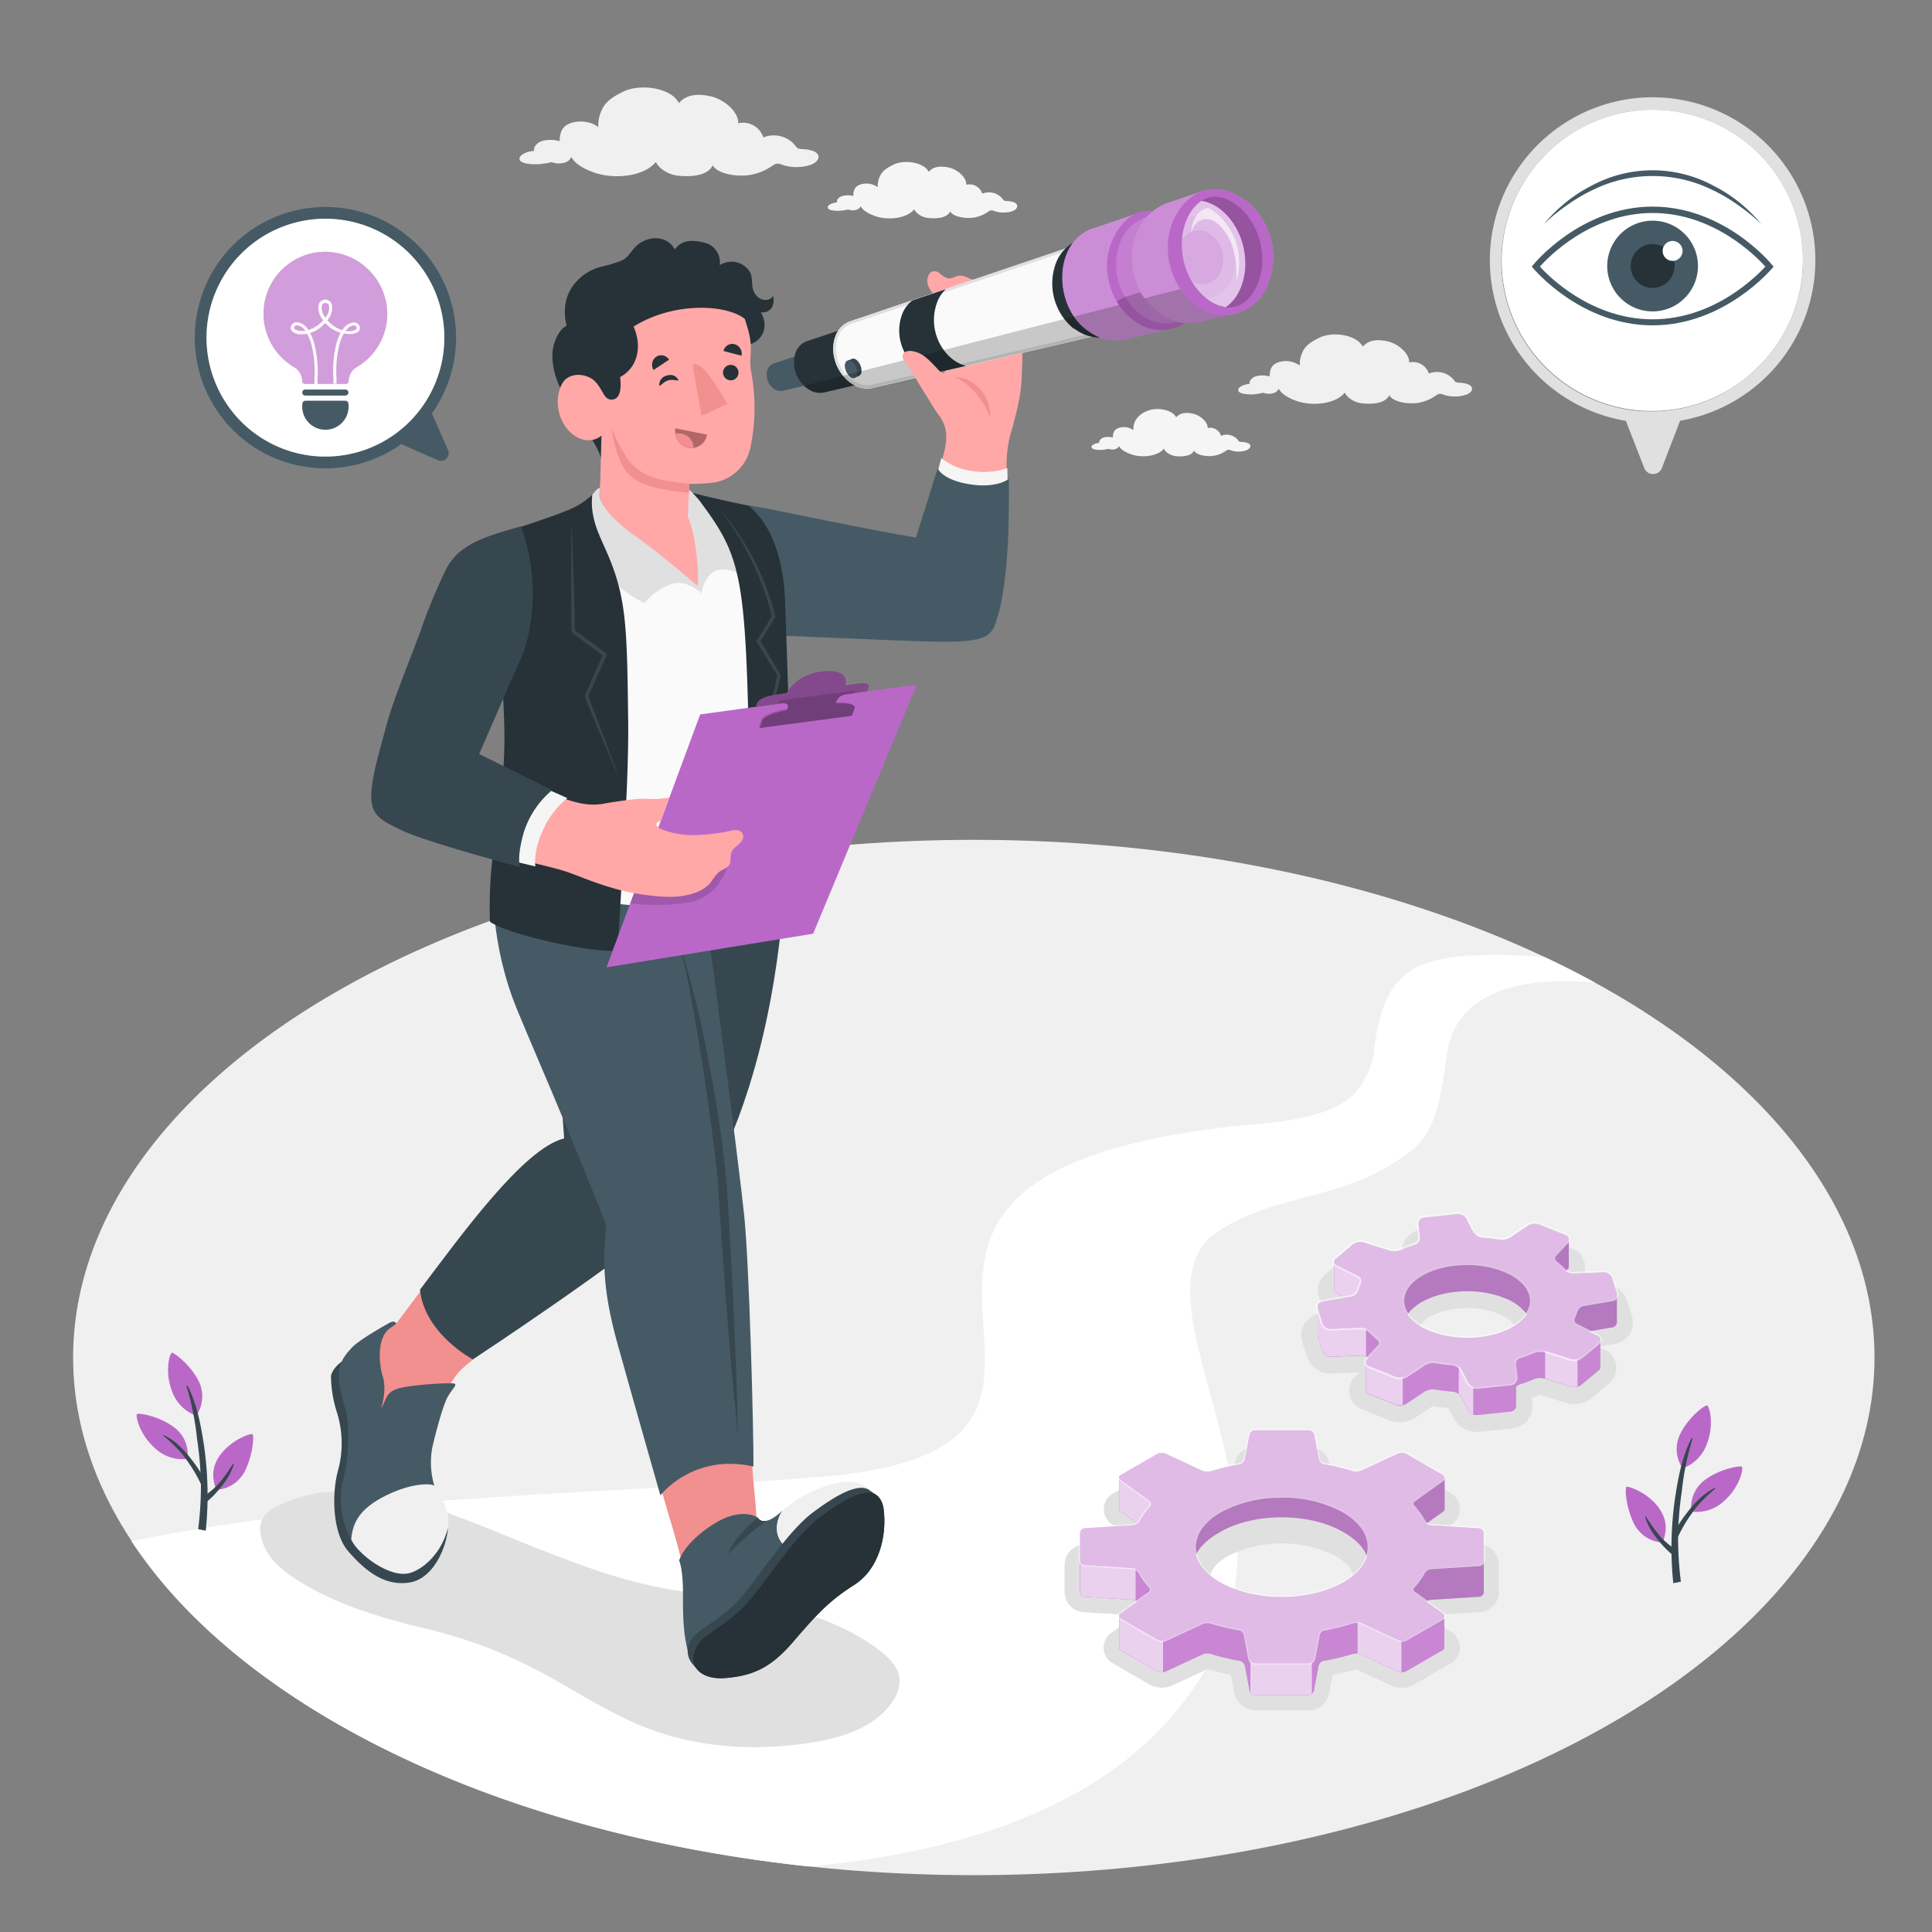 <svg xmlns="http://www.w3.org/2000/svg" viewBox="0 0 500 500"><rect x="0" y="0" width="500" height="500" fill="#808080" stroke="none"/><g id="freepik--Floor--inject-218"><g id="freepik--floor--inject-218"><g id="freepik--floor--inject-218"><ellipse id="freepik--Grass--inject-218" cx="252.02" cy="351.32" rx="233.1" ry="133.97" style="fill:#f0f0f0"></ellipse><path d="M412.76,254.29q-6.28-3.43-12.89-6.55a136.69,136.69,0,0,0-20.51-.39c-14.74,1.16-21.69,5.8-23.85,25-.45,4.06-3.26,10.38-8.32,13.29-8.44,4.83-21.26,5.09-26.35,5.64-129.06,14-12,83.49-109.3,91C148.91,387.23,95.82,386.64,34,398.83c11.34,17.22,29.07,33.36,53.19,47.22,34.6,19.89,77.39,32.21,122.13,37,49.93-4.65,90-21.61,106.66-58.78,16.6-41.32-21.35-86.75-2.61-104.29,15.25-11.07,32.36-9,48.06-19.5,8.7-5.3,10.73-10.32,13-27.41S394.78,252.7,412.76,254.29Z" style="fill:#fff"></path></g></g></g><g id="freepik--Shadows--inject-218"><path id="freepik--Shadow--inject-218" d="M110.58,421.58a122.8,122.8,0,0,1,27.58,10.23c9.82,5.06,19,11.45,29.31,15.42,13.39,5.16,28.23,6,42.42,3.77,8-1.24,16.63-3.91,21.13-10.69a9.23,9.23,0,0,0,1.79-5.85c-.29-3-2.7-5.43-5.12-7.29-13-9.91-29.85-12.75-46.05-14.65s-26.17-5.38-42.57-11.81c-7-2.75-14-5.77-21-8.32l-.17-.07a107.76,107.76,0,0,0-10.69-3.67A79.38,79.38,0,0,0,89.1,386a36.36,36.36,0,0,0-17.68,4,8.08,8.08,0,0,0-3.48,3.08,6.5,6.5,0,0,0-.5,3.9A13.74,13.74,0,0,0,71,404.17a29.55,29.55,0,0,0,6.35,5C87.38,415.49,99.16,418.84,110.58,421.58Z" style="fill:#e0e0e0"></path><path id="freepik--shadow--inject-218" d="M324.78,442.61a5.48,5.48,0,0,1-5.32-4.4l-.9-4.75a60.77,60.77,0,0,1-6.05-1.5l-9.22,4.27a6.26,6.26,0,0,1-2.61.55h0a6.36,6.36,0,0,1-3.16-.81l-9.43-5.45a4.68,4.68,0,0,1-.41-8l4.95-3.56c-.23-.34-.46-.68-.67-1l-11.53-.73a5.27,5.27,0,0,1-4.92-5.24v-7a5.25,5.25,0,0,1,4.92-5.23L292,399c.21-.35.44-.69.67-1l-4.95-3.56a4.69,4.69,0,0,1,.4-8l9.44-5.45a6.47,6.47,0,0,1,3.16-.81,6.26,6.26,0,0,1,2.61.56l9.22,4.27a58.76,58.76,0,0,1,6.05-1.5l.9-4.75a5.48,5.48,0,0,1,5.32-4.4h13.88a5.49,5.49,0,0,1,5.32,4.4l.9,4.75a59.41,59.41,0,0,1,6.05,1.5l9.22-4.27a6.22,6.22,0,0,1,2.6-.56,6.47,6.47,0,0,1,3.16.81l9.44,5.45a4.68,4.68,0,0,1,.4,8L370.81,398c.23.35.45.69.66,1l11.53.73a5.25,5.25,0,0,1,4.92,5.23v7a5.27,5.27,0,0,1-4.92,5.24l-11.54.73c-.21.35-.43.69-.66,1l4.95,3.57a4.68,4.68,0,0,1-.4,8L365.91,436a6.5,6.5,0,0,1-5.76.26L350.93,432a62.18,62.18,0,0,1-6.05,1.5l-.9,4.74a5.48,5.48,0,0,1-5.32,4.41Zm-7-39.89c-2.93,1.69-4.61,3.79-4.61,5.75s1.68,4.06,4.61,5.75a31.37,31.37,0,0,0,27.91,0c2.93-1.7,4.61-3.79,4.61-5.76s-1.68-4.06-4.61-5.75a31.33,31.33,0,0,0-27.91,0Z" style="fill:#e0e0e0"></path><path id="freepik--shadow--inject-218" d="M376.19,367.05l-1.35-2.63c-1.35-.13-2.68-.3-4-.52h-.05l-4.53,3a7.43,7.43,0,0,1-4.07,1.16,7,7,0,0,1-2.6-.48l-7-2.8a5.23,5.23,0,0,1-1.89-8.58l1-1-7.43.3a6.44,6.44,0,0,1-6-4.41L337,347.22a5.57,5.57,0,0,1,4.42-7.21l4.09-.7-1.5-.76a5.18,5.18,0,0,1-1-8.77l4.46-3.72a7.39,7.39,0,0,1,4.67-1.62,6.65,6.65,0,0,1,2,.3l6.63,2.08h.1s0,0,0,0c.7-.3,1.42-.59,2.16-.86l-.16-1.35a5.79,5.79,0,0,1,5.14-6.45l8.74-.91c.2,0,.42,0,.63,0a6.72,6.72,0,0,1,5.86,3.54l1.35,2.63c1.34.12,2.67.3,4,.52h0l4.54-3a7.35,7.35,0,0,1,4.06-1.17,7,7,0,0,1,2.61.48l7,2.8a5.23,5.23,0,0,1,1.9,8.58l-1,1,7.43-.29a6.43,6.43,0,0,1,6,4.4l1.21,3.87a5.58,5.58,0,0,1-4.42,7.21l-4.09.71,1.51.75a5.2,5.2,0,0,1,1,8.78L412,361.76a7.39,7.39,0,0,1-4.67,1.62,6.65,6.65,0,0,1-2-.3L398.66,361h-.1s0,0,0,0c-.7.3-1.42.59-2.16.86l.16,1.35a5.79,5.79,0,0,1-5.15,6.45l-8.74.91c-.2,0-.41,0-.62,0A6.71,6.71,0,0,1,376.19,367.05Zm-7.46-25.36c-.6.5-1.58,1.47-1.43,2.43s1.42,2.53,4.49,3.76a21.65,21.65,0,0,0,7.92,1.41c4.45,0,8.67-1.21,11-3.16.6-.5,1.58-1.47,1.43-2.43s-1.42-2.53-4.49-3.76a21.65,21.65,0,0,0-7.92-1.41C375.29,338.53,371.07,339.74,368.73,341.69Z" style="fill:#e0e0e0"></path></g><g id="freepik--Clouds--inject-218"><path id="freepik--Cloud--inject-218" d="M210.62,39.15a8.66,8.66,0,0,0-3-.55c-1-.08-1.28-.27-1.47-.48a7.16,7.16,0,0,0-8.6-2.55,5.51,5.51,0,0,0-6.49-3.67c.1-3-3.76-6.27-7.23-7s-6.23-.41-8.13,1.78c-2-4-10-5.09-14.32-3-2.48,1.21-4.58,2.44-5.61,4.72a9.55,9.55,0,0,0-.94,4.52c-1.68-1.49-5-1.89-7.29-1-2.42.94-2.6,2.76-2.72,4.62a8.48,8.48,0,0,0-4.41-.08c-1.52.45-2.4,1.65-2.19,2.62-1.21-.07-4.08.9-3.75,2.18s3.65,1.28,4.88,1.24a23.16,23.16,0,0,0,3.43-.54,5.47,5.47,0,0,0,1.78.34c2.09,0,3-.91,3.31-1.69,1,2.15,4.65,3.78,7.22,4.44,4.83,1.24,11.67.48,14.65-3.13a5.33,5.33,0,0,0,1.44,1.76,8.37,8.37,0,0,0,4.47,1.81c2,.18,7.31.44,8.81-2.72,1.06,2.1,5.8,3.06,9.41,2.54a14.79,14.79,0,0,0,4-1.22,25.87,25.87,0,0,0,2.32-1.39,1.94,1.94,0,0,1,2-.13,11.81,11.81,0,0,0,7.87,0C212.09,41.69,212.51,40,210.62,39.15Z" style="fill:#f0f0f0"></path><path id="freepik--cloud--inject-218" d="M380,99.48a7.15,7.15,0,0,0-2.35-.43c-.76-.06-1-.21-1.14-.37a5.6,5.6,0,0,0-6.73-2,4.31,4.31,0,0,0-5.08-2.87c.09-2.37-2.94-4.91-5.65-5.49s-4.87-.32-6.36,1.39c-1.59-3.1-7.82-4-11.19-2.33-1.94.94-3.58,1.91-4.39,3.69a7.4,7.4,0,0,0-.73,3.53,6.21,6.21,0,0,0-5.7-.79c-1.89.73-2,2.16-2.13,3.61a6.47,6.47,0,0,0-3.44-.06c-1.2.35-1.88,1.28-1.72,2-.94,0-3.19.71-2.93,1.71s2.85,1,3.81,1a18.06,18.06,0,0,0,2.69-.43,4.13,4.13,0,0,0,1.39.27c1.64,0,2.33-.71,2.59-1.32.8,1.68,3.64,3,5.64,3.47,3.78,1,9.13.38,11.45-2.44a4.43,4.43,0,0,0,1.13,1.37,6.49,6.49,0,0,0,3.5,1.41c1.55.15,5.71.35,6.89-2.12.83,1.64,4.53,2.39,7.35,2a11.49,11.49,0,0,0,3.16-1,18.41,18.41,0,0,0,1.81-1.08,1.51,1.51,0,0,1,1.55-.11,9.24,9.24,0,0,0,6.16,0C381.17,101.47,381.5,100.15,380,99.48Z" style="fill:#f0f0f0"></path><path id="freepik--cloud--inject-218" d="M262.49,52.39a5.72,5.72,0,0,0-1.9-.36c-.62,0-.81-.17-.93-.3a4.54,4.54,0,0,0-5.45-1.61,3.48,3.48,0,0,0-4.12-2.32c.07-1.92-2.38-4-4.57-4.45s-4-.26-5.15,1.13c-1.29-2.52-6.34-3.23-9.07-1.9-1.57.77-2.91,1.55-3.56,3a6.06,6.06,0,0,0-.59,2.87,5,5,0,0,0-4.62-.65c-1.53.6-1.65,1.75-1.72,2.93a5.31,5.31,0,0,0-2.8,0c-1,.28-1.52,1-1.39,1.66-.76,0-2.58.57-2.37,1.38s2.31.81,3.09.78a13.34,13.34,0,0,0,2.17-.34,3.34,3.34,0,0,0,1.13.22c1.33,0,1.89-.58,2.1-1.07.65,1.36,2.95,2.39,4.57,2.81,3.06.78,7.4.31,9.28-2a3.53,3.53,0,0,0,.91,1.11,5.27,5.27,0,0,0,2.83,1.15c1.26.11,4.64.28,5.59-1.72.67,1.33,3.67,1.93,6,1.61a9.11,9.11,0,0,0,2.55-.78,13.93,13.93,0,0,0,1.47-.88,1.24,1.24,0,0,1,1.26-.08,7.47,7.47,0,0,0,5,0C263.42,54,263.69,52.93,262.49,52.39Z" style="fill:#f5f5f5"></path><path id="freepik--cloud--inject-218" d="M322.94,114.68a4.78,4.78,0,0,0-1.59-.3c-.52,0-.68-.14-.78-.25a3.8,3.8,0,0,0-4.57-1.35,2.92,2.92,0,0,0-3.45-2c.06-1.61-2-3.33-3.83-3.72s-3.31-.22-4.32.94c-1.08-2.11-5.31-2.7-7.6-1.59a5.63,5.63,0,0,0-3,2.51,5.07,5.07,0,0,0-.49,2.4,4.22,4.22,0,0,0-3.87-.54c-1.29.5-1.38,1.46-1.45,2.45a4.46,4.46,0,0,0-2.34,0c-.81.24-1.27.87-1.16,1.39-.64,0-2.17.48-2,1.15s1.94.69,2.59.66a12.4,12.4,0,0,0,1.82-.28,3.09,3.09,0,0,0,.95.18c1.11,0,1.58-.49,1.75-.9.55,1.14,2.47,2,3.84,2.36,2.56.65,6.19.25,7.77-1.66a3,3,0,0,0,.76.93,4.56,4.56,0,0,0,2.38,1c1.05.1,3.88.23,4.67-1.44.57,1.11,3.08,1.62,5,1.35a7.71,7.71,0,0,0,2.14-.65,12.13,12.13,0,0,0,1.23-.74,1,1,0,0,1,1.05-.07,6.19,6.19,0,0,0,4.18,0C323.72,116,324,115.13,322.94,114.68Z" style="fill:#f5f5f5"></path></g><g id="freepik--Plants--inject-218"><g id="freepik--plants--inject-218"><g id="freepik--plants--inject-218"><path d="M50.8,366.37a8.84,8.84,0,0,0,.36-9.41c-2.16-4-6.14-6.95-6.68-6.86s-1.92,4.8,0,9.82A10.29,10.29,0,0,0,50.8,366.37Z" style="fill:#BA68C8"></path><path d="M48.53,377.55a8.83,8.83,0,0,0-4-8.54c-3.78-2.61-8.64-3.38-9.07-3.05S36,371.1,40,374.69A10.3,10.3,0,0,0,48.53,377.55Z" style="fill:#BA68C8"></path><path d="M55.91,385.56a8.83,8.83,0,0,0,7.72-5.39c1.92-4.17,2.12-8.67,1.72-9s-5.52,1.46-8.35,5.38C53.91,380.77,55.64,384.26,55.91,385.56Z" style="fill:#BA68C8"></path><path d="M52,385a89.63,89.63,0,0,1-.71,10.74c.59.13,1.18.26,1.79.36l.18,0a90.2,90.2,0,0,0-.55-22.57c-.78-5-1.8-10.34-4.17-14.88,0-.1-.31,0-.28.07A72.43,72.43,0,0,1,51,372.44,85.45,85.45,0,0,1,52,385Z" style="fill:#37474f"></path><path d="M53.67,388.54a27.51,27.51,0,0,0,4.14-4.49,15.38,15.38,0,0,0,2.72-5.17c.07-.26-.26,0-.35.14a45.07,45.07,0,0,1-3,4.26A19.6,19.6,0,0,1,53.08,387a1.25,1.25,0,0,0-.46,1.34A.65.65,0,0,0,53.67,388.54Z" style="fill:#37474f"></path><path d="M53.49,384.6c-.87-2.79-2.29-4.8-4.39-7.49a26.71,26.71,0,0,0-2.7-2.93,15.67,15.67,0,0,0-3.85-2.7c-.06,0-.45,0-.36,0a40.74,40.74,0,0,1,3.4,3.13,23.4,23.4,0,0,1,2.7,3.22,38.09,38.09,0,0,1,4.17,7.26C52.69,385.66,53.64,385.08,53.49,384.6Z" style="fill:#37474f"></path></g></g><g id="freepik--plants--inject-218"><g id="freepik--plants--inject-218"><path d="M435.47,380a8.82,8.82,0,0,1-.36-9.41c2.16-4.05,6.13-7,6.68-6.86s1.92,4.79,0,9.81A10.37,10.37,0,0,1,435.47,380Z" style="fill:#BA68C8"></path><path d="M437.73,391.19a8.82,8.82,0,0,1,4-8.53c3.77-2.62,8.63-3.39,9.07-3.06s-.47,5.14-4.48,8.73A10.31,10.31,0,0,1,437.73,391.19Z" style="fill:#BA68C8"></path><path d="M430.36,399.2a8.81,8.81,0,0,1-7.72-5.39c-1.92-4.17-2.12-8.67-1.72-9s5.52,1.46,8.35,5.38C432.35,394.42,430.63,397.9,430.36,399.2Z" style="fill:#BA68C8"></path><path d="M434.29,398.59a91.38,91.38,0,0,0,.72,10.74c-.59.13-1.18.26-1.8.36l-.17,0a89.74,89.74,0,0,1,.55-22.57c.78-5,1.8-10.34,4.17-14.88.05-.1.31,0,.28.08a70.81,70.81,0,0,0-2.8,13.73A84.06,84.06,0,0,0,434.29,398.59Z" style="fill:#37474f"></path><path d="M432.6,402.18a26.78,26.78,0,0,1-4.15-4.49,15.58,15.58,0,0,1-2.71-5.16c-.07-.27.25,0,.34.13a45.17,45.17,0,0,0,3,4.26,19.6,19.6,0,0,0,4.07,3.75,1.24,1.24,0,0,1,.45,1.34A.64.64,0,0,1,432.6,402.18Z" style="fill:#37474f"></path><path d="M432.78,398.24c.87-2.79,2.28-4.8,4.39-7.48a24.17,24.17,0,0,1,2.7-2.93,15.47,15.47,0,0,1,3.85-2.71c.06,0,.45,0,.35,0a42.43,42.43,0,0,0-3.39,3.13,23.28,23.28,0,0,0-2.7,3.22,37.57,37.57,0,0,0-4.17,7.26C433.57,399.3,432.62,398.72,432.78,398.24Z" style="fill:#37474f"></path></g></g></g><g id="freepik--Gears--inject-218"><g id="freepik--Gear--inject-218"><path d="M362.57,323.44a4.69,4.69,0,0,1-2.89.19l-6.8-2.13a3.2,3.2,0,0,0-2.68.53l-4.46,3.72a1,1,0,0,0-.44.83h0v7.18h0a1,1,0,0,0,.63.89l2.41,1.21-6.19,1.06a1.3,1.3,0,0,0-1.11,1.34l0,0v7.18h0a1.34,1.34,0,0,0,.06.44l1.21,3.87a2.14,2.14,0,0,0,2,1.42l8-.33a3.79,3.79,0,0,1,1.93.6l-.41.43a1.16,1.16,0,0,0-.34.78h0v7.2h0a1,1,0,0,0,.72.93l7,2.8a3.33,3.33,0,0,0,2.74-.28l4.7-3.13a4.48,4.48,0,0,1,2.82-.56,45.55,45.55,0,0,0,4.53.56,3,3,0,0,1,2.26,1.48L380,365a2.45,2.45,0,0,0,2.26,1.22l8.73-.91a1.53,1.53,0,0,0,1.37-1.5h0v-4.87a1.85,1.85,0,0,1,.9-.63,36.42,36.42,0,0,0,3.64-1.34,4.7,4.7,0,0,1,2.89-.19l6.8,2.13a3.2,3.2,0,0,0,2.68-.53l4.46-3.72a1.06,1.06,0,0,0,.44-.79h0v-7.22h0a1,1,0,0,0-.63-.87l-2.41-1.21,6.19-1.06a1.33,1.33,0,0,0,1.13-1.26h0V335h0a1.54,1.54,0,0,0-.05-.47l-1.21-3.87a2.15,2.15,0,0,0-2-1.42l-8,.33a3.79,3.79,0,0,1-1.93-.6l.41-.43a1.14,1.14,0,0,0,.34-.79h0v-7.14h0v-.08h0a1,1,0,0,0-.72-.9l-7-2.8a3.33,3.33,0,0,0-2.74.28l-4.7,3.13a4.48,4.48,0,0,1-2.82.56,45.55,45.55,0,0,0-4.53-.56,3,3,0,0,1-2.26-1.48l-1.74-3.39a2.45,2.45,0,0,0-2.26-1.22l-8.73.91a1.52,1.52,0,0,0-1.36,1.71l.4,3.32a1.9,1.9,0,0,1-1.31,2A36.42,36.42,0,0,0,362.57,323.44Zm30.87,18.66c-5.25,4.38-15.66,5.46-23.23,2.43a12.9,12.9,0,0,1-6-4.34,10,10,0,0,1,1.78-1.88c5.25-4.38,15.66-5.46,23.23-2.43a13,13,0,0,1,6,4.32A9.46,9.46,0,0,1,393.44,342.1Z" style="fill:#BA68C8"></path><path d="M362.57,323.44a4.69,4.69,0,0,1-2.89.19l-6.8-2.13a3.2,3.2,0,0,0-2.68.53l-4.46,3.72a1,1,0,0,0-.44.83h0v7.18h0a1,1,0,0,0,.63.89l2.41,1.21-6.19,1.06a1.3,1.3,0,0,0-1.11,1.34l0,0v7.18h0a1.34,1.34,0,0,0,.06.44l1.21,3.87a2.14,2.14,0,0,0,2,1.42l8-.33a3.79,3.79,0,0,1,1.93.6l-.41.43a1.16,1.16,0,0,0-.34.78h0v7.2h0a1,1,0,0,0,.72.93l7,2.8a3.33,3.33,0,0,0,2.74-.28l4.7-3.13a4.48,4.48,0,0,1,2.82-.56,45.55,45.55,0,0,0,4.53.56,3,3,0,0,1,2.26,1.48L380,365a2.45,2.45,0,0,0,2.26,1.22l8.73-.91a1.53,1.53,0,0,0,1.37-1.5h0v-4.87a1.85,1.85,0,0,1,.9-.63,36.42,36.42,0,0,0,3.64-1.34,4.7,4.7,0,0,1,2.89-.19l6.8,2.13a3.2,3.2,0,0,0,2.68-.53l4.46-3.72a1.06,1.06,0,0,0,.44-.79h0v-7.22h0a1,1,0,0,0-.63-.87l-2.41-1.21,6.19-1.06a1.33,1.33,0,0,0,1.13-1.26h0V335h0a1.54,1.54,0,0,0-.05-.47l-1.21-3.87a2.15,2.15,0,0,0-2-1.42l-8,.33a3.79,3.79,0,0,1-1.93-.6l.41-.43a1.14,1.14,0,0,0,.34-.79h0v-7.14h0v-.08h0a1,1,0,0,0-.72-.9l-7-2.8a3.33,3.33,0,0,0-2.74.28l-4.7,3.13a4.48,4.48,0,0,1-2.82.56,45.55,45.55,0,0,0-4.53-.56,3,3,0,0,1-2.26-1.48l-1.74-3.39a2.45,2.45,0,0,0-2.26-1.22l-8.73.91a1.52,1.52,0,0,0-1.36,1.71l.4,3.32a1.9,1.9,0,0,1-1.31,2A36.42,36.42,0,0,0,362.57,323.44Zm30.87,18.66c-5.25,4.38-15.66,5.46-23.23,2.43a12.9,12.9,0,0,1-6-4.34,10,10,0,0,1,1.78-1.88c5.25-4.38,15.66-5.46,23.23-2.43a13,13,0,0,1,6,4.32A9.46,9.46,0,0,1,393.44,342.1Z" style="fill:#fff;opacity:0.2"></path><path d="M407.27,340.9a1.51,1.51,0,0,0,.64,2.06l3.2,1.61,6.19-1.06a1.33,1.33,0,0,0,1.13-1.26v-7.12a1.29,1.29,0,0,1-1.12,1.18l-7.61,1.3a2.65,2.65,0,0,0-1.85,1.78A9.91,9.91,0,0,1,407.27,340.9ZM406,320.61a1.09,1.09,0,0,1-.34.78l-3.18,3.37a1.35,1.35,0,0,0,.2,2,16.79,16.79,0,0,1,1.91,1.71,3.49,3.49,0,0,0,.66.51l.41-.44a1.11,1.11,0,0,0,.34-.79h0Z" style="opacity:0.1"></path><path d="M389.24,328.69c6.54,2.62,8.84,7.44,6,11.52a12.89,12.89,0,0,0-5.95-4.33c-7.59-3-18-1.95-23.25,2.43a9.23,9.23,0,0,0-1.76,1.88c-2-2.9-1.56-6.32,1.76-9.08C371.26,326.73,381.66,325.65,389.24,328.69Z" style="opacity:0.1"></path><path d="M377.49,360.78a2.52,2.52,0,0,1,.75.82L380,365a2.38,2.38,0,0,0,1.28,1.08v-7.2A2.43,2.43,0,0,1,380,357.8l-1.75-3.39a2.47,2.47,0,0,0-.72-.84Zm-24-1a1,1,0,0,0,.71.93l7,2.8a3.22,3.22,0,0,0,1.83.07v-7.19a3.22,3.22,0,0,1-1.83-.07l-7-2.81a1,1,0,0,1-.73-.93h0Zm46.37-3,6.72,2.11a3.09,3.09,0,0,0,1.7-.05v-7.18a3,3,0,0,1-1.69,0l-6.71-2.11ZM341,345.4a1.35,1.35,0,0,0,.07.44l1.21,3.87a2.15,2.15,0,0,0,2,1.42l8-.32a3,3,0,0,1,1.25.25v-7.2a3.38,3.38,0,0,0-1.24-.25l-8,.32a2.13,2.13,0,0,1-2-1.42l-1.2-3.86a1.67,1.67,0,0,1-.07-.42Zm4.27-11.65h0a1,1,0,0,0,.63.89l2.42,1.2,1.4-.23a2.6,2.6,0,0,0,1.86-1.79,10.33,10.33,0,0,1,.57-1.51,2.43,2.43,0,0,0,.13-.38,1.76,1.76,0,0,0-.05-.85,1.31,1.31,0,0,0-.38-.58.87.87,0,0,0-.34-.24l-5.6-2.82a2.07,2.07,0,0,1-.36-.25.79.79,0,0,1-.24-.37,1,1,0,0,1-.06-.25Z" style="fill:#BA68C8"></path><path d="M377.49,360.78a2.52,2.52,0,0,1,.75.82L380,365a2.38,2.38,0,0,0,1.28,1.08v-7.2A2.43,2.43,0,0,1,380,357.8l-1.75-3.39a2.47,2.47,0,0,0-.72-.84Zm-24-1a1,1,0,0,0,.71.93l7,2.8a3.22,3.22,0,0,0,1.83.07v-7.19a3.22,3.22,0,0,1-1.83-.07l-7-2.81a1,1,0,0,1-.73-.93h0Zm46.37-3,6.72,2.11a3.09,3.09,0,0,0,1.7-.05v-7.18a3,3,0,0,1-1.69,0l-6.71-2.11ZM341,345.4a1.35,1.35,0,0,0,.07.44l1.21,3.87a2.15,2.15,0,0,0,2,1.42l8-.32a3,3,0,0,1,1.25.25v-7.2a3.38,3.38,0,0,0-1.24-.25l-8,.32a2.13,2.13,0,0,1-2-1.42l-1.2-3.86a1.67,1.67,0,0,1-.07-.42Zm4.27-11.65h0a1,1,0,0,0,.63.89l2.42,1.2,1.4-.23a2.6,2.6,0,0,0,1.86-1.79,10.33,10.33,0,0,1,.57-1.51,2.43,2.43,0,0,0,.13-.38,1.76,1.76,0,0,0-.05-.85,1.31,1.31,0,0,0-.38-.58.87.87,0,0,0-.34-.24l-5.6-2.82a2.07,2.07,0,0,1-.36-.25.79.79,0,0,1-.24-.37,1,1,0,0,1-.06-.25Z" style="fill:#fff;opacity:0.7"></path><path d="M350.2,322l-4.46,3.72a.94.94,0,0,0,.19,1.69l5.61,2.81a1.52,1.52,0,0,1,.64,2.06,11.61,11.61,0,0,0-.57,1.51,2.59,2.59,0,0,1-1.86,1.78l-7.6,1.3a1.32,1.32,0,0,0-1.06,1.75l1.21,3.86a2.12,2.12,0,0,0,2,1.42l8-.32a3.85,3.85,0,0,1,2.59,1.1,17.62,17.62,0,0,0,1.91,1.7,1.35,1.35,0,0,1,.19,2l-3.17,3.37a1,1,0,0,0,.38,1.71l7,2.8a3.3,3.3,0,0,0,2.74-.28l4.7-3.12a4.49,4.49,0,0,1,2.82-.57,45.19,45.19,0,0,0,4.53.56,3.09,3.09,0,0,1,2.26,1.48L380,357.8a2.45,2.45,0,0,0,2.26,1.22l8.73-.91a1.52,1.52,0,0,0,1.36-1.71l-.4-3.31a1.92,1.92,0,0,1,1.31-2,36.42,36.42,0,0,0,3.64-1.34,4.77,4.77,0,0,1,2.89-.19l6.8,2.13a3.17,3.17,0,0,0,2.68-.53l4.46-3.71a.94.94,0,0,0-.19-1.69L407.91,343a1.52,1.52,0,0,1-.64-2.06,11.09,11.09,0,0,0,.57-1.51,2.61,2.61,0,0,1,1.86-1.78l7.6-1.3a1.31,1.31,0,0,0,1.06-1.74l-1.21-3.87a2.15,2.15,0,0,0-2-1.42l-8,.33a4,4,0,0,1-2.59-1.1,18.82,18.82,0,0,0-1.91-1.71,1.34,1.34,0,0,1-.19-2l3.17-3.38a1,1,0,0,0-.38-1.71l-7-2.8a3.33,3.33,0,0,0-2.74.28l-4.7,3.13a4.48,4.48,0,0,1-2.82.56,45.55,45.55,0,0,0-4.53-.56,3,3,0,0,1-2.26-1.48l-1.74-3.39a2.45,2.45,0,0,0-2.26-1.22l-8.73.92a1.51,1.51,0,0,0-1.36,1.7l.4,3.32a1.9,1.9,0,0,1-1.31,2,36.42,36.42,0,0,0-3.64,1.34,4.7,4.7,0,0,1-2.89.19l-6.8-2.13A3.2,3.2,0,0,0,350.2,322Zm39,6.66c7.58,3,9.46,9,4.2,13.41s-15.66,5.46-23.23,2.43-9.46-9-4.21-13.42S381.66,325.65,389.24,328.69Z" style="fill:#BA68C8"></path><g style="opacity:0.55"><path d="M350.2,322l-4.46,3.72a.94.94,0,0,0,.19,1.69l5.61,2.81a1.52,1.52,0,0,1,.64,2.06,11.61,11.61,0,0,0-.57,1.51,2.59,2.59,0,0,1-1.86,1.78l-7.6,1.3a1.32,1.32,0,0,0-1.06,1.75l1.21,3.86a2.12,2.12,0,0,0,2,1.42l8-.32a3.85,3.85,0,0,1,2.59,1.1,17.62,17.62,0,0,0,1.91,1.7,1.35,1.35,0,0,1,.19,2l-3.17,3.37a1,1,0,0,0,.38,1.71l7,2.8a3.3,3.3,0,0,0,2.74-.28l4.7-3.12a4.49,4.49,0,0,1,2.82-.57,45.19,45.19,0,0,0,4.53.56,3.09,3.09,0,0,1,2.26,1.48L380,357.8a2.45,2.45,0,0,0,2.26,1.22l8.73-.91a1.52,1.52,0,0,0,1.36-1.71l-.4-3.31a1.92,1.92,0,0,1,1.31-2,36.42,36.42,0,0,0,3.64-1.34,4.77,4.77,0,0,1,2.89-.19l6.8,2.13a3.17,3.17,0,0,0,2.68-.53l4.46-3.71a.94.94,0,0,0-.19-1.69L407.91,343a1.52,1.52,0,0,1-.64-2.06,11.09,11.09,0,0,0,.57-1.51,2.61,2.61,0,0,1,1.86-1.78l7.6-1.3a1.31,1.31,0,0,0,1.06-1.74l-1.21-3.87a2.15,2.15,0,0,0-2-1.42l-8,.33a4,4,0,0,1-2.59-1.1,18.82,18.82,0,0,0-1.91-1.71,1.34,1.34,0,0,1-.19-2l3.17-3.38a1,1,0,0,0-.38-1.71l-7-2.8a3.33,3.33,0,0,0-2.74.28l-4.7,3.13a4.48,4.48,0,0,1-2.82.56,45.55,45.55,0,0,0-4.53-.56,3,3,0,0,1-2.26-1.48l-1.74-3.39a2.45,2.45,0,0,0-2.26-1.22l-8.73.92a1.51,1.51,0,0,0-1.36,1.7l.4,3.32a1.9,1.9,0,0,1-1.31,2,36.42,36.42,0,0,0-3.64,1.34,4.7,4.7,0,0,1-2.89.19l-6.8-2.13A3.2,3.2,0,0,0,350.2,322Zm39,6.66c7.58,3,9.46,9,4.2,13.41s-15.66,5.46-23.23,2.43-9.46-9-4.21-13.42S381.66,325.65,389.24,328.69Z" style="fill:#fff"></path><path d="M382.05,359.47a2.92,2.92,0,0,1-2.46-1.47l-1.74-3.39a2.6,2.6,0,0,0-1.91-1.24c-1.54-.12-3.08-.31-4.56-.57a4.09,4.09,0,0,0-2.51.5l-4.7,3.12a3.73,3.73,0,0,1-3.14.33l-7-2.8a1.51,1.51,0,0,1-1-1.05,1.54,1.54,0,0,1,.43-1.37l3.18-3.37a.89.89,0,0,0,.26-.7,1,1,0,0,0-.41-.7,18.47,18.47,0,0,1-1.95-1.75,3.39,3.39,0,0,0-2.26-1l-8,.33a2.62,2.62,0,0,1-2.45-1.73l-1.21-3.86a1.84,1.84,0,0,1,.16-1.49,1.86,1.86,0,0,1,1.25-.82l7.6-1.3a2.14,2.14,0,0,0,1.51-1.47,11.52,11.52,0,0,1,.6-1.57,1.09,1.09,0,0,0-.45-1.49l-5.61-2.81a1.49,1.49,0,0,1-.86-1.13,1.46,1.46,0,0,1,.59-1.29l4.46-3.71a3.59,3.59,0,0,1,3.09-.61l6.8,2.13a4.36,4.36,0,0,0,2.59-.17,33.3,33.3,0,0,1,3.68-1.36,1.47,1.47,0,0,0,1-1.51l-.4-3.32a1.91,1.91,0,0,1,.41-1.46,2,2,0,0,1,1.33-.73l8.74-.91a2.9,2.9,0,0,1,2.69,1.46l1.74,3.39a2.65,2.65,0,0,0,1.9,1.24,44.92,44.92,0,0,1,4.57.56,4,4,0,0,0,2.51-.5l4.7-3.12a3.76,3.76,0,0,1,3.14-.32l7,2.8a1.42,1.42,0,0,1,.53,2.41l-3.17,3.37a.92.92,0,0,0-.26.7,1,1,0,0,0,.41.71,19.44,19.44,0,0,1,1.95,1.74,3.33,3.33,0,0,0,2.26,1l8-.32a2.54,2.54,0,0,1,2.45,1.72l1.21,3.87a1.76,1.76,0,0,1-1.41,2.3l-7.6,1.3a2.16,2.16,0,0,0-1.51,1.48,11.52,11.52,0,0,1-.6,1.57,1.08,1.08,0,0,0,.45,1.48l5.6,2.82a1.47,1.47,0,0,1,.87,1.12,1.44,1.44,0,0,1-.59,1.29l-4.46,3.72a3.63,3.63,0,0,1-3.09.61l-6.8-2.13a4.36,4.36,0,0,0-2.59.17,37.91,37.91,0,0,1-3.68,1.36,1.45,1.45,0,0,0-1,1.5l.4,3.32a2,2,0,0,1-1.74,2.19l-8.74.91Zm-11.14-7.57a3.18,3.18,0,0,1,.62.05c1.45.25,3,.44,4.48.55a3.54,3.54,0,0,1,2.62,1.71l1.74,3.39a2,2,0,0,0,1.82,1l8.74-.91a1.1,1.1,0,0,0,1-1.22l-.4-3.32a2.34,2.34,0,0,1,1.61-2.44,35.37,35.37,0,0,0,3.6-1.33,5.23,5.23,0,0,1,3.19-.2l6.8,2.13a2.74,2.74,0,0,0,2.27-.45l4.46-3.71a.63.63,0,0,0,.29-.53.61.61,0,0,0-.4-.44l-5.61-2.82a2,2,0,0,1-.83-2.63,11.06,11.06,0,0,0,.55-1.45,3,3,0,0,1,2.19-2.09l7.6-1.3a.87.87,0,0,0,.65-.41.94.94,0,0,0,.08-.77l-1.21-3.87a1.7,1.7,0,0,0-1.59-1.11l-8,.32a4.34,4.34,0,0,1-2.91-1.23,17.89,17.89,0,0,0-1.87-1.67,1.88,1.88,0,0,1-.74-1.32,1.76,1.76,0,0,1,.5-1.36l3.17-3.38a.56.56,0,0,0-.22-1l-7-2.8a2.86,2.86,0,0,0-2.34.24l-4.7,3.12a4.94,4.94,0,0,1-3.14.63c-1.45-.25-3-.44-4.48-.56a3.47,3.47,0,0,1-2.62-1.71l-1.74-3.39a2,2,0,0,0-1.82-1l-8.74.91a1.08,1.08,0,0,0-.74.4,1.05,1.05,0,0,0-.23.82l.4,3.32a2.34,2.34,0,0,1-1.61,2.44,35.36,35.36,0,0,0-3.6,1.32,5.23,5.23,0,0,1-3.19.21l-6.8-2.13a2.69,2.69,0,0,0-2.27.45L346,326.08a.63.63,0,0,0-.28.52.64.64,0,0,0,.4.45l5.6,2.81a2,2,0,0,1,.84,2.64,11.5,11.5,0,0,0-.55,1.44,3,3,0,0,1-2.19,2.09l-7.6,1.3a.91.91,0,0,0-.65.42.89.89,0,0,0-.08.77l1.21,3.86a1.72,1.72,0,0,0,1.59,1.12l8-.33a4.46,4.46,0,0,1,2.92,1.24,19,19,0,0,0,1.87,1.66,1.88,1.88,0,0,1,.74,1.33,1.82,1.82,0,0,1-.5,1.36l-3.17,3.37a.67.67,0,0,0-.22.58.63.63,0,0,0,.44.43l7,2.8a2.86,2.86,0,0,0,2.34-.24l4.7-3.12A4.91,4.91,0,0,1,370.91,351.9Zm8.78-5.23a26.18,26.18,0,0,1-9.64-1.74c-4.22-1.69-6.91-4.38-7.38-7.38-.38-2.41.7-4.81,3.06-6.77,5.35-4.46,16-5.58,23.67-2.5h0c4.22,1.69,6.91,4.38,7.38,7.39.38,2.4-.7,4.81-3.06,6.77C390.41,345.19,385.09,346.67,379.69,346.67Zm0-19.27c-5.18,0-10.28,1.41-13.45,4.05-2.11,1.75-3.09,3.87-2.76,6,.43,2.7,2.92,5.14,6.85,6.71,7.43,3,17.66,1.92,22.8-2.35,2.11-1.76,3.09-3.87,2.76-6-.43-2.69-2.93-5.14-6.85-6.71h0A25.52,25.52,0,0,0,379.73,327.4Z" style="fill:#fff"></path></g></g><g id="freepik--gear--inject-218"><path d="M289.64,382.34h0l0,8.19h0a.78.78,0,0,0,.38.63l4.32,3.11a2.16,2.16,0,0,1-1.1.46l-12.58.79a1.28,1.28,0,0,0-1.17,1.26v7.05l0,8.15a1.27,1.27,0,0,0,1.17,1.25l12.59.8a2.11,2.11,0,0,1,1.07.44L290,417.6a.79.79,0,0,0-.37.63h0l0,8.21h0a.76.76,0,0,0,.44.63l9.44,5.45a2.54,2.54,0,0,0,2.09.1l9.57-4.44a3.57,3.57,0,0,1,2.19-.13,57.48,57.48,0,0,0,7.43,1.77,1.8,1.8,0,0,1,1.38,1.34l1.2,6.31a1.48,1.48,0,0,0,1.4,1.16h13.88a1.48,1.48,0,0,0,1.4-1.16l1.2-6.31a1.8,1.8,0,0,1,1.38-1.34,56.71,56.71,0,0,0,7.43-1.77,3.57,3.57,0,0,1,2.19.13l9.57,4.44a2.54,2.54,0,0,0,2.09-.1l9.44-5.45a.77.77,0,0,0,.44-.64h0l0-8.19h0a.78.78,0,0,0-.38-.63l-4.32-3.11a2.16,2.16,0,0,1,1.1-.46l12.58-.8A1.26,1.26,0,0,0,384,412l0-9.84v-5.36a1.29,1.29,0,0,0-1.17-1.26l-12.59-.79a2,2,0,0,1-1.07-.45l4.35-3.12a.81.81,0,0,0,.37-.64h0l0-8.18h0a.76.76,0,0,0-.44-.64l-9.44-5.45a2.54,2.54,0,0,0-2.09-.1l-9.57,4.44a3.57,3.57,0,0,1-2.19.13,55.88,55.88,0,0,0-7.43-1.77,1.8,1.8,0,0,1-1.38-1.34l-1.2-6.31a1.48,1.48,0,0,0-1.4-1.16H324.78a1.48,1.48,0,0,0-1.4,1.16l-1.2,6.31A1.8,1.8,0,0,1,320.8,379a55.15,55.15,0,0,0-7.43,1.77,3.57,3.57,0,0,1-2.19-.13l-9.57-4.44a2.54,2.54,0,0,0-2.09.1l-9.44,5.45A.76.76,0,0,0,289.64,382.34Zm58,27.16c-8.81,5.08-23.09,5.08-31.9,0-3.45-2-5.54-4.47-6.29-7,.95-2.1,3.06-4.16,6.29-6,8.81-5.09,23.09-5.09,31.9,0,3.45,2,5.47,4.2,6.14,6.46C353,405.32,350.92,407.62,347.67,409.5Z" style="fill:#BA68C8"></path><path d="M289.64,382.34h0l0,8.19h0a.78.78,0,0,0,.38.63l4.32,3.11a2.16,2.16,0,0,1-1.1.46l-12.58.79a1.28,1.28,0,0,0-1.17,1.26v7.05l0,8.15a1.27,1.27,0,0,0,1.17,1.25l12.59.8a2.11,2.11,0,0,1,1.07.44L290,417.6a.79.79,0,0,0-.37.63h0l0,8.21h0a.76.76,0,0,0,.44.63l9.44,5.45a2.54,2.54,0,0,0,2.09.1l9.57-4.44a3.57,3.57,0,0,1,2.19-.13,57.48,57.48,0,0,0,7.43,1.77,1.8,1.8,0,0,1,1.38,1.34l1.2,6.31a1.48,1.48,0,0,0,1.4,1.16h13.88a1.48,1.48,0,0,0,1.4-1.16l1.2-6.31a1.8,1.8,0,0,1,1.38-1.34,56.71,56.71,0,0,0,7.43-1.77,3.57,3.57,0,0,1,2.19.13l9.57,4.44a2.54,2.54,0,0,0,2.09-.1l9.44-5.45a.77.77,0,0,0,.44-.64h0l0-8.19h0a.78.78,0,0,0-.38-.63l-4.32-3.11a2.16,2.16,0,0,1,1.1-.46l12.58-.8A1.26,1.26,0,0,0,384,412l0-9.84v-5.36a1.29,1.29,0,0,0-1.17-1.26l-12.59-.79a2,2,0,0,1-1.07-.45l4.35-3.12a.81.81,0,0,0,.37-.64h0l0-8.18h0a.76.76,0,0,0-.44-.64l-9.44-5.45a2.54,2.54,0,0,0-2.09-.1l-9.57,4.44a3.57,3.57,0,0,1-2.19.13,55.88,55.88,0,0,0-7.43-1.77,1.8,1.8,0,0,1-1.38-1.34l-1.2-6.31a1.48,1.48,0,0,0-1.4-1.16H324.78a1.48,1.48,0,0,0-1.4,1.16l-1.2,6.31A1.8,1.8,0,0,1,320.8,379a55.15,55.15,0,0,0-7.43,1.77,3.57,3.57,0,0,1-2.19-.13l-9.57-4.44a2.54,2.54,0,0,0-2.09.1l-9.44,5.45A.76.76,0,0,0,289.64,382.34Zm58,27.16c-8.81,5.08-23.09,5.08-31.9,0-3.45-2-5.54-4.47-6.29-7,.95-2.1,3.06-4.16,6.29-6,8.81-5.09,23.09-5.09,31.9,0,3.45,2,5.47,4.2,6.14,6.46C353,405.32,350.92,407.62,347.67,409.5Z" style="fill:#fff;opacity:0.2"></path><path d="M365.8,410.68a1,1,0,0,0,.14,1.54l3.15,2.26a2.11,2.11,0,0,1,1.1-.45l12.59-.8A1.28,1.28,0,0,0,384,412l0-9.84v1.66a1.26,1.26,0,0,1-1.17,1.25l-12.58.79a2.35,2.35,0,0,0-1.7,1.13A19.17,19.17,0,0,1,365.8,410.68Zm8-28.25a1,1,0,0,1-.38.55l-7.49,5.38a1,1,0,0,0-.14,1.53,19.17,19.17,0,0,1,2.68,3.71,2.12,2.12,0,0,0,.62.69l4.35-3.13a.78.78,0,0,0,.37-.63h0Z" style="opacity:0.1"></path><path d="M315.77,391.08c8.81-5.08,23.09-5.09,31.9,0,5.57,3.21,7.62,7.69,6.15,11.83-.67-2.26-2.7-4.48-6.15-6.48-8.81-5.08-23.09-5.08-31.9,0-3.22,1.86-5.34,3.91-6.29,6C308.3,398.44,310.41,394.18,315.77,391.08Z" style="opacity:0.1"></path><path d="M279.53,412a1.25,1.25,0,0,0,1.18,1.24l12.58.8a1.67,1.67,0,0,1,.62.18l0-8.2a1.79,1.79,0,0,0-.63-.17l-12.58-.79a1.31,1.31,0,0,1-1.17-1.09Zm10.12-21.45h0a.81.81,0,0,0,.38.62l4.33,3.11a2.63,2.63,0,0,0,.59-.67,18.15,18.15,0,0,1,2.54-3.54,1.09,1.09,0,0,1,.13-.17,1.21,1.21,0,0,0,.26-.43l0-.16a.86.86,0,0,0,0-.32,1,1,0,0,0-.23-.46.69.69,0,0,0-.18-.16L290,383a1.15,1.15,0,0,1-.17-.14.6.6,0,0,1-.15-.25.56.56,0,0,1-.05-.25h0Zm0,35.9a.76.76,0,0,0,.44.62l9.44,5.45a2.44,2.44,0,0,0,1.46.25v-8.17a2.56,2.56,0,0,1-1.47-.26l-9.44-5.45a.81.81,0,0,1-.44-.58ZM351.34,428a3,3,0,0,1,.94.22l9.57,4.43a2.08,2.08,0,0,0,.85.17l0-8.17a1.93,1.93,0,0,1-.85-.18L352.26,420a3.17,3.17,0,0,0-.94-.22Zm-27.75,10a1.48,1.48,0,0,0,1.21.7h13.88a1.48,1.48,0,0,0,.84-.3v-8.19a1.38,1.38,0,0,1-.85.3H324.77a1.45,1.45,0,0,1-1.16-.62Z" style="fill:#BA68C8"></path><path d="M279.53,412a1.25,1.25,0,0,0,1.18,1.24l12.58.8a1.67,1.67,0,0,1,.62.18l0-8.2a1.79,1.79,0,0,0-.63-.17l-12.58-.79a1.31,1.31,0,0,1-1.17-1.09Zm10.12-21.45h0a.81.81,0,0,0,.38.62l4.33,3.11a2.63,2.63,0,0,0,.59-.67,18.15,18.15,0,0,1,2.54-3.54,1.09,1.09,0,0,1,.13-.17,1.21,1.21,0,0,0,.26-.43l0-.16a.86.86,0,0,0,0-.32,1,1,0,0,0-.23-.46.69.69,0,0,0-.18-.16L290,383a1.15,1.15,0,0,1-.17-.14.6.6,0,0,1-.15-.25.56.56,0,0,1-.05-.25h0Zm0,35.9a.76.76,0,0,0,.44.62l9.44,5.45a2.44,2.44,0,0,0,1.46.25v-8.17a2.56,2.56,0,0,1-1.47-.26l-9.44-5.45a.81.81,0,0,1-.44-.58ZM351.34,428a3,3,0,0,1,.94.22l9.57,4.43a2.08,2.08,0,0,0,.85.17l0-8.17a1.93,1.93,0,0,1-.85-.18L352.26,420a3.17,3.17,0,0,0-.94-.22Zm-27.75,10a1.48,1.48,0,0,0,1.21.7h13.88a1.48,1.48,0,0,0,.84-.3v-8.19a1.38,1.38,0,0,1-.85.3H324.77a1.45,1.45,0,0,1-1.16-.62Z" style="fill:#fff;opacity:0.7"></path><path d="M299.52,376.25l-9.44,5.45A.7.7,0,0,0,290,383l7.49,5.39a1,1,0,0,1,.13,1.53A19.1,19.1,0,0,0,295,393.6a2.32,2.32,0,0,1-1.7,1.13l-12.58.79a1.28,1.28,0,0,0-1.17,1.26v7a1.26,1.26,0,0,0,1.17,1.25l12.58.8A2.31,2.31,0,0,1,295,407a18.75,18.75,0,0,0,2.68,3.71,1,1,0,0,1-.14,1.54L290,417.6a.71.71,0,0,0,.07,1.28l9.44,5.45a2.54,2.54,0,0,0,2.09.09l9.57-4.43a3.43,3.43,0,0,1,2.19-.13,57.08,57.08,0,0,0,7.43,1.76,1.81,1.81,0,0,1,1.38,1.35l1.2,6.3a1.48,1.48,0,0,0,1.4,1.16h13.88a1.48,1.48,0,0,0,1.4-1.16l1.2-6.3a1.81,1.81,0,0,1,1.38-1.35,57.47,57.47,0,0,0,7.43-1.76,3.43,3.43,0,0,1,2.19.13l9.57,4.43a2.54,2.54,0,0,0,2.09-.09l9.44-5.45a.71.71,0,0,0,.06-1.28l-7.48-5.38a1,1,0,0,1-.14-1.54,18.69,18.69,0,0,0,2.67-3.71,2.31,2.31,0,0,1,1.7-1.12l12.59-.8a1.26,1.26,0,0,0,1.17-1.25v-7a1.29,1.29,0,0,0-1.17-1.26l-12.59-.79a2.32,2.32,0,0,1-1.7-1.13,19.1,19.1,0,0,0-2.67-3.71,1,1,0,0,1,.14-1.53l7.48-5.39a.7.7,0,0,0-.06-1.27l-9.44-5.45a2.54,2.54,0,0,0-2.09-.1l-9.57,4.44a3.57,3.57,0,0,1-2.19.13,55.88,55.88,0,0,0-7.43-1.77,1.8,1.8,0,0,1-1.38-1.34l-1.2-6.31a1.48,1.48,0,0,0-1.4-1.16H324.78a1.48,1.48,0,0,0-1.4,1.16l-1.2,6.31A1.8,1.8,0,0,1,320.8,379a55.15,55.15,0,0,0-7.43,1.77,3.57,3.57,0,0,1-2.19-.13l-9.57-4.44A2.54,2.54,0,0,0,299.52,376.25Zm48.15,14.83c8.81,5.08,8.81,13.33,0,18.42s-23.09,5.08-31.9,0-8.81-13.34,0-18.42S338.86,386,347.67,391.08Z" style="fill:#BA68C8"></path><g style="opacity:0.55"><path d="M299.52,376.25l-9.44,5.45A.7.7,0,0,0,290,383l7.49,5.39a1,1,0,0,1,.13,1.53A19.1,19.1,0,0,0,295,393.6a2.32,2.32,0,0,1-1.7,1.13l-12.58.79a1.28,1.28,0,0,0-1.17,1.26v7a1.26,1.26,0,0,0,1.17,1.25l12.58.8A2.31,2.31,0,0,1,295,407a18.75,18.75,0,0,0,2.68,3.71,1,1,0,0,1-.14,1.54L290,417.6a.71.71,0,0,0,.07,1.28l9.44,5.45a2.54,2.54,0,0,0,2.09.09l9.57-4.43a3.43,3.43,0,0,1,2.19-.13,57.08,57.08,0,0,0,7.43,1.76,1.81,1.81,0,0,1,1.38,1.35l1.2,6.3a1.48,1.48,0,0,0,1.4,1.16h13.88a1.48,1.48,0,0,0,1.4-1.16l1.2-6.3a1.81,1.81,0,0,1,1.38-1.35,57.47,57.47,0,0,0,7.43-1.76,3.43,3.43,0,0,1,2.19.13l9.57,4.43a2.54,2.54,0,0,0,2.09-.09l9.44-5.45a.71.71,0,0,0,.06-1.28l-7.48-5.38a1,1,0,0,1-.14-1.54,18.69,18.69,0,0,0,2.67-3.71,2.31,2.31,0,0,1,1.7-1.12l12.59-.8a1.26,1.26,0,0,0,1.17-1.25v-7a1.29,1.29,0,0,0-1.17-1.26l-12.59-.79a2.32,2.32,0,0,1-1.7-1.13,19.1,19.1,0,0,0-2.67-3.71,1,1,0,0,1,.14-1.53l7.48-5.39a.7.7,0,0,0-.06-1.27l-9.44-5.45a2.54,2.54,0,0,0-2.09-.1l-9.57,4.44a3.57,3.57,0,0,1-2.19.13,55.88,55.88,0,0,0-7.43-1.77,1.8,1.8,0,0,1-1.38-1.34l-1.2-6.31a1.48,1.48,0,0,0-1.4-1.16H324.78a1.48,1.48,0,0,0-1.4,1.16l-1.2,6.31A1.8,1.8,0,0,1,320.8,379a55.15,55.15,0,0,0-7.43,1.77,3.57,3.57,0,0,1-2.19-.13l-9.57-4.44A2.54,2.54,0,0,0,299.52,376.25Zm48.15,14.83c8.81,5.08,8.81,13.33,0,18.42s-23.09,5.08-31.9,0-8.81-13.34,0-18.42S338.86,386,347.67,391.08Z" style="fill:#fff"></path><path d="M338.66,430.77H324.78a1.8,1.8,0,0,1-1.73-1.43l-1.2-6.31a1.45,1.45,0,0,0-1.11-1.07,58.25,58.25,0,0,1-7.47-1.78,3.24,3.24,0,0,0-1.95.11l-9.57,4.44a2.88,2.88,0,0,1-2.4-.11l-9.44-5.45a1.14,1.14,0,0,1-.61-.9,1.1,1.1,0,0,1,.52-.94l7.48-5.39a.67.67,0,0,0,.29-.47.71.71,0,0,0-.2-.56,19.28,19.28,0,0,1-2.72-3.77,2,2,0,0,0-1.43-1l-12.58-.8a1.61,1.61,0,0,1-1.49-1.58v-7a1.61,1.61,0,0,1,1.49-1.59l12.58-.8a2,2,0,0,0,1.43-.95,19,19,0,0,1,2.72-3.77.75.75,0,0,0,.2-.57.67.67,0,0,0-.29-.47l-7.48-5.38a1,1,0,0,1,.09-1.84l9.44-5.46a2.88,2.88,0,0,1,2.4-.1l9.57,4.43a3.24,3.24,0,0,0,1.95.12,56.62,56.62,0,0,1,7.47-1.78,1.47,1.47,0,0,0,1.11-1.08l1.2-6.3a1.79,1.79,0,0,1,1.73-1.43h13.88a1.79,1.79,0,0,1,1.73,1.43l1.2,6.3a1.47,1.47,0,0,0,1.11,1.08,57,57,0,0,1,7.47,1.78,3.17,3.17,0,0,0,1.95-.12l9.57-4.43a2.89,2.89,0,0,1,2.39.1l9.45,5.46a1.11,1.11,0,0,1,.61.89,1.14,1.14,0,0,1-.52.95l-7.48,5.38a.65.65,0,0,0-.3.47.75.75,0,0,0,.21.57,19,19,0,0,1,2.72,3.77,2,2,0,0,0,1.43.95l12.58.8a1.61,1.61,0,0,1,1.49,1.59v7a1.61,1.61,0,0,1-1.49,1.58l-12.58.8a2,2,0,0,0-1.43.95,19.46,19.46,0,0,1-2.72,3.78.72.72,0,0,0-.21.56.63.63,0,0,0,.3.47l7.48,5.39a1,1,0,0,1-.09,1.84l-9.44,5.45a2.88,2.88,0,0,1-2.4.11l-9.57-4.44a3.24,3.24,0,0,0-1.95-.11A58.65,58.65,0,0,1,342.7,422a1.45,1.45,0,0,0-1.11,1.07l-1.2,6.31A1.8,1.8,0,0,1,338.66,430.77ZM312.49,419.4a3.31,3.31,0,0,1,1,.14,55.42,55.42,0,0,0,7.39,1.75,2.14,2.14,0,0,1,1.65,1.61l1.2,6.31a1.15,1.15,0,0,0,1.07.89h13.88a1.15,1.15,0,0,0,1.07-.89l1.2-6.3a2.14,2.14,0,0,1,1.65-1.62,55.42,55.42,0,0,0,7.39-1.75,3.81,3.81,0,0,1,2.43.14l9.57,4.44a2.21,2.21,0,0,0,1.78-.08l9.44-5.45a.46.46,0,0,0,.27-.35.48.48,0,0,0-.23-.37l-7.49-5.38a1.32,1.32,0,0,1-.56-.95,1.4,1.4,0,0,1,.37-1.09,18.11,18.11,0,0,0,2.63-3.64,2.67,2.67,0,0,1,2-1.3l12.58-.8a.93.93,0,0,0,.87-.91v-7a.94.94,0,0,0-.87-.92l-12.58-.8a2.62,2.62,0,0,1-2-1.3,18.4,18.4,0,0,0-2.63-3.64,1.36,1.36,0,0,1-.37-1.08,1.34,1.34,0,0,1,.56-1l7.49-5.38a.47.47,0,0,0,.23-.37.44.44,0,0,0-.27-.34l-9.44-5.45a2.17,2.17,0,0,0-1.78-.08l-9.57,4.43A3.88,3.88,0,0,1,350,381a57.4,57.4,0,0,0-7.39-1.76,2.13,2.13,0,0,1-1.65-1.61l-1.2-6.31a1.14,1.14,0,0,0-1.07-.88H324.78a1.14,1.14,0,0,0-1.07.88l-1.2,6.31a2.13,2.13,0,0,1-1.65,1.61,56.62,56.62,0,0,0-7.39,1.76,3.88,3.88,0,0,1-2.43-.15l-9.57-4.43a2.17,2.17,0,0,0-1.78.08L290.25,382a.47.47,0,0,0-.28.34.48.48,0,0,0,.24.37l7.48,5.38a1.34,1.34,0,0,1,.19,2,18.34,18.34,0,0,0-2.62,3.64,2.62,2.62,0,0,1-2,1.3l-12.59.8a.93.93,0,0,0-.86.92v7a.93.93,0,0,0,.86.91l12.59.8a2.67,2.67,0,0,1,2,1.3,18.45,18.45,0,0,0,2.62,3.64,1.38,1.38,0,0,1,.38,1.09,1.35,1.35,0,0,1-.57.95l-7.48,5.38a.5.5,0,0,0-.24.37.5.5,0,0,0,.28.35l9.44,5.45a2.21,2.21,0,0,0,1.78.08l9.57-4.44A3.64,3.64,0,0,1,312.49,419.4Zm19.23-5.76a33,33,0,0,1-16.12-3.85c-4.37-2.53-6.77-5.9-6.77-9.5s2.4-7,6.77-9.5c8.89-5.13,23.35-5.13,32.24,0h0c4.37,2.52,6.77,5.89,6.77,9.5s-2.4,7-6.77,9.5A33,33,0,0,1,331.72,413.64Zm0-26a32.27,32.27,0,0,0-15.78,3.77c-4.16,2.4-6.44,5.56-6.44,8.92s2.28,6.52,6.44,8.91c8.7,5,22.86,5,31.56,0,4.15-2.4,6.44-5.57,6.44-8.92s-2.29-6.52-6.44-8.92A32.3,32.3,0,0,0,331.72,387.6Z" style="fill:#fff"></path></g></g></g><g id="freepik--speech-bubble-2--inject-218"><g id="freepik--speech-bubble--inject-218"><g id="freepik--speech-bubble--inject-218"><path d="M466.56,67.24a38.78,38.78,0,0,1-10.44,26.57l-3.22,3.07A38.83,38.83,0,0,1,398,42.26L401.09,39a38.84,38.84,0,0,1,65.47,28.21Z" style="fill:#fff"></path><path d="M427.6,25.17a42.16,42.16,0,0,0-6.83,83.74l4.76,12.21a2.45,2.45,0,0,0,4.57,0l4.7-12.23a42.16,42.16,0,0,0-7.2-83.71Zm39,42.07a38.78,38.78,0,0,1-10.44,26.57l-3.22,3.07A38.83,38.83,0,0,1,398,42.26L401.09,39a38.84,38.84,0,0,1,65.47,28.21Z" style="fill:#e0e0e0"></path><path d="M466.56,67.24a38.78,38.78,0,0,1-10.44,26.57l-3.22,3.07A38.83,38.83,0,0,1,398,42.26L401.09,39a38.84,38.84,0,0,1,65.47,28.21Z" style="fill:#fff;opacity:0.7"></path></g><g id="freepik--Eye--inject-218"><path d="M427.69,84.2c-18.58,0-30.72-14.58-30.84-14.72l-.41-.5.41-.51c.12-.15,12.26-15,30.84-15s30.73,14.82,30.85,15L459,69l-.41.5C458.42,69.62,446.28,84.2,427.69,84.2ZM398.52,69c2.28,2.51,13.29,13.64,29.17,13.64S454.58,71.48,456.87,69c-2.28-2.55-13.29-13.88-29.18-13.88S400.8,66.42,398.52,69Z" style="fill:#455a64"></path><path d="M455.81,58A44.84,44.84,0,0,0,449.69,53,41.94,41.94,0,0,0,442.84,49a35,35,0,0,0-30.29,0A41.28,41.28,0,0,0,405.7,53,43.47,43.47,0,0,0,399.58,58,38.44,38.44,0,0,1,412,48a33.19,33.19,0,0,1,31.33,0A38.55,38.55,0,0,1,455.81,58Z" style="fill:#455a64"></path><path d="M439.43,68.85a11.74,11.74,0,1,1-11.74-11.74A11.74,11.74,0,0,1,439.43,68.85Z" style="fill:#455a64"></path><path d="M433.36,68.85a5.67,5.67,0,1,1-5.67-5.67A5.67,5.67,0,0,1,433.36,68.85Z" style="fill:#263238"></path><path d="M435.45,64.94a2.58,2.58,0,1,1-2.58-2.58A2.59,2.59,0,0,1,435.45,64.94Z" style="fill:#fff"></path></g></g></g><g id="freepik--speech-bubble-1--inject-218"><g id="freepik--speech-bubble--inject-218"><g id="freepik--speech-bubble--inject-218"><path d="M60.3,111.3a33.82,33.82,0,1,0,0-47.83A33.85,33.85,0,0,0,60.3,111.3Zm2.15-2.15a30.78,30.78,0,1,1,43.53,0A30.81,30.81,0,0,1,62.45,109.15Z" style="fill:#455a64"></path><path d="M62.45,109.15a30.78,30.78,0,1,0,0-43.53A30.81,30.81,0,0,0,62.45,109.15Z" style="fill:#fff"></path><path d="M116,116.6l-4.85-11-8.71,8.72,11,4.84A2,2,0,0,0,116,116.6Z" style="fill:#455a64"></path></g><g id="freepik--Bulb--inject-218"><path d="M79,102.37H89.39a.78.78,0,1,0,0-1.56H79a.78.78,0,1,0,0,1.56Z" style="fill:#455a64"></path><path d="M78.26,104.49a.78.78,0,0,1,.78-.78H89.39a.78.78,0,0,1,.78.78,6,6,0,1,1-11.91,0Z" style="fill:#455a64"></path><path d="M68.19,81.18A16.09,16.09,0,0,0,76.08,95a4.28,4.28,0,0,1,2.12,3.65.71.71,0,0,0,.7.7H89.53a.77.77,0,0,0,.5-.2.79.79,0,0,0,.2-.5A4.24,4.24,0,0,1,92.36,95a16,16,0,0,0,7.87-14A16.22,16.22,0,0,0,85,65.18a16,16,0,0,0-16.8,16Z" style="fill:#BA68C8"></path><g style="opacity:0.35"><path d="M68.19,81.18A16.09,16.09,0,0,0,76.08,95a4.28,4.28,0,0,1,2.12,3.65.71.71,0,0,0,.7.7H89.53a.77.77,0,0,0,.5-.2.79.79,0,0,0,.2-.5A4.24,4.24,0,0,1,92.36,95a16,16,0,0,0,7.87-14A16.22,16.22,0,0,0,85,65.18a16,16,0,0,0-16.8,16Z" style="fill:#fff"></path></g><path d="M75.91,86a3.79,3.79,0,0,0,2.13.54,7.61,7.61,0,0,0,1.24-.11l.2,0,.1.18a12.26,12.26,0,0,1,.89,2.08,28,28,0,0,1,.9,9.11c0,.58,0,1.09,0,1.6h.82c0-.52,0-1,0-1.56a28.68,28.68,0,0,0-1-9.4,14.13,14.13,0,0,0-.79-1.95l-.15-.28.31-.12a8.45,8.45,0,0,0,2.31-1.28,9.16,9.16,0,0,0,1.09-1l.21-.21.2.21a10.17,10.17,0,0,0,1.09,1A8.75,8.75,0,0,0,87.82,86l.31.12L88,86.4a14.13,14.13,0,0,0-.79,1.95,28.63,28.63,0,0,0-.94,9.39c0,.54,0,1.05,0,1.57h.82c0-.51,0-1,0-1.55A27.93,27.93,0,0,1,88,88.6a11.51,11.51,0,0,1,.88-2.08l.1-.18.2,0a7.71,7.71,0,0,0,1.24.11A3.77,3.77,0,0,0,92.52,86a1.25,1.25,0,0,0,.56-1.48,1.55,1.55,0,0,0-1.54-1.09,3.81,3.81,0,0,0-2.85,1.85l-.12.17-.2-.07A7.61,7.61,0,0,1,86,84.07a8.07,8.07,0,0,1-1.1-1l-.16-.16.13-.19a4.79,4.79,0,0,0,1-4,1.79,1.79,0,0,0-3.37,0,4.82,4.82,0,0,0,1,4l.14.19-.17.16a8,8,0,0,1-1.09,1,7.72,7.72,0,0,1-2.36,1.26l-.2.07-.13-.17a3.81,3.81,0,0,0-2.85-1.85,1.55,1.55,0,0,0-1.54,1.09A1.29,1.29,0,0,0,75.91,86Zm13.48-.33.41-.44a2.63,2.63,0,0,1,1.74-1,.75.75,0,0,1,.77.53.51.51,0,0,1-.26.55,3.12,3.12,0,0,1-1.7.39H90ZM84,81.86A3.73,3.73,0,0,1,83.31,79a1,1,0,0,1,1.82,0,3.78,3.78,0,0,1-.67,2.86l-.24.4Zm-7.85,2.86a.77.77,0,0,1,.77-.52,2.63,2.63,0,0,1,1.74,1l.41.44-.6,0h-.35a3.15,3.15,0,0,1-1.71-.39A.52.52,0,0,1,76.12,84.72Z" style="fill:#fafafa"></path></g></g></g><g id="freepik--Character--inject-218"><g id="freepik--character--inject-218"><g id="freepik--Bottom--inject-218"><path d="M89.76,351.74c-2.12.67-4,3.14-4.1,4.44a31.18,31.18,0,0,0,1.43,9,26.82,26.82,0,0,1,.39,15.39c-1.48,5.24-1.77,15.85,2.73,21s9.38,8.93,15.68,8,9.66-9.16,10-13.87Z" style="fill:#37474f"></path><path d="M91.16,397.29a11.12,11.12,0,0,1-1.48-3.2c-.8-2.87-1.42-6.51-.77-9.4.74-3.29,1.75-6.58,1.92-10a41.93,41.93,0,0,0-.74-10.6c-.55-2.77-1.61-5.72-1.45-8.59.49-8.69,9.28-10.56,13.87-12.91l13.49-18L129.78,346s-8.36,6.39-10.65,8.69c-3,3.05-5,8.71-6.13,12.68-1.48,5.05-3.58,10.48-2,15.71a42.57,42.57,0,0,0,3.84,8,8.39,8.39,0,0,1,1,2.33c.45,2.28-1,4.46-2.43,6.33-2.27,3-5.09,6.33-8.87,6.35-2.16,0-4.14-1.1-6-2.24C95.78,402.08,93,400,91.16,397.29Z" style="fill:#f28f8f"></path><path d="M112.41,384.51a21,21,0,0,1-.51-10c.8-3.52,2.72-10.73,3.9-12.89s2.57-3.14,1.85-3.52-11.3.28-14.61,1.25-3.11,3.11-4.4,5.14c0,0,1.55-4.6.43-8.21-.83-2.66-1.95-10.18,2.19-12.77l1.29-.93s-.21-1.13-2-.1-7.7,4.34-9.55,6.36-4,4.43-3.14,9.46,2,6.35,2.2,11.54a45.54,45.54,0,0,1-1.39,13.76,21.44,21.44,0,0,0,2.18,14.81Z" style="fill:#455a64"></path><path d="M203.42,220.25s0,30.82-9.64,61.23c-7.16,22.59-13.3,27.47-16.5,30.44-14.22,13.18-54.91,39.89-54.91,39.89s-12.53-6.63-13.67-18.06C119,320.18,135.44,297.18,146,294.62l-5.3-74.37Z" style="fill:#37474f"></path><path d="M106.23,407.05c3.65-1.13,8.17-5.46,9.63-11.43,1.19-4.86-2.86-9.47-3.45-11.11-.52-.53-5.38-1-12.51,2.52s-8.66,7.32-9,11.41C92.42,402,100.89,408.71,106.23,407.05Z" style="fill:#f0f0f0"></path><path d="M197.09,394.56c-1.72-.06-1.16-2.34-1.78-7.67s-2-28.22-2-28.22L165.81,366s5.25,19.44,6.95,25.07c1.88,6.25,4.53,14.83,4.64,19.56s-.94,17.79,4.69,20.72,11.33.79,15.46-1.36,9.47-10.54,14.2-14.6,8.59-6.18,12.35-10.47,4.66-15.78.43-18.61-10.86-.73-14.83,1.14S200.3,394.65,197.09,394.56Z" style="fill:#f28f8f"></path><path d="M128.44,219.71c-1.69,8.59-1.28,25.44,5.39,41.58s8.36,19.11,23.08,55.68c-.73,7.81-1.35,15.59,2.9,30.8,5.28,18.9,11.1,39.23,11.1,39.23s8.35-11,24.09-7.47c.05-9-1.06-52.27-2.42-65.14-1.69-16-9-71-9-71s16.09-5.44,19.83-23.12Z" style="fill:#455a64"></path><path d="M178,427.29c-.9-3.59-1.32-7.4-1.24-14.31s-1-9.1-1-9.1,1.15-4.46,8.69-9.31,11.66-1.81,11.66-1.81,1.32,2.92,6.26-1.71l7.14,11.28Z" style="fill:#455a64"></path><path d="M225.22,385.82c-2.37-2.74-6.53-3.12-12.33-.91a32.64,32.64,0,0,0-10.51,6.14s-3.44,5,.61,9S225.22,385.82,225.22,385.82Z" style="fill:#f0f0f0"></path><path d="M228.73,391a5.67,5.67,0,0,0-1.74-3.95c-.34-.27-1.54-1.06-1.77-1.25-3-2.43-9.32,1.53-14.67,5.49-6.24,4.62-12.56,14.5-17.89,21.09s-11.34,8.73-13.55,11.65a5.14,5.14,0,0,0-.08,6.36c.26.36,1.25,1.48,1.45,1.71,1.37,1.6,4,2.46,7.24,2.17,6.53-.6,11.34-2.17,17.39-9.2s9.25-10.65,15.92-14.88S229.44,397.24,228.73,391Z" style="fill:#37474f"></path><path d="M228.73,391c-1-8.7-9.48-3.58-16.41,1.55-6.23,4.61-12.56,14.5-17.89,21.09s-11.47,8.63-13.55,11.65c-3.77,5.48.3,9.57,6.84,9s11.34-2.17,17.39-9.2,9.25-10.65,15.92-14.88S229.44,397.24,228.73,391Z" style="fill:#263238"></path><path d="M198.78,393.48h0c-2,.67-2.66-.72-2.66-.72-6.7,5.55-7.75,9.44-7.75,9.44S195,395.51,198.78,393.48Z" style="fill:#37474f"></path><path d="M176.06,244.84a248.83,248.83,0,0,1,7.56,31.06,317.43,317.43,0,0,1,4.54,31.68c.64,10.63,1.25,21.27,1.73,31.91s.88,21.28,1.11,31.93q-1.67-15.9-2.87-31.81c-.84-10.61-1.55-21.22-2.23-31.84-.33-5.28-1.06-10.53-1.74-15.8s-1.48-10.52-2.27-15.77-1.68-10.5-2.63-15.73S177.28,250,176.06,244.84Z" style="fill:#37474f"></path></g><g id="freepik--Top--inject-218"><g id="freepik--top--inject-218"><g id="freepik--Arm--inject-218"><path d="M264.2,86.48a16.56,16.56,0,0,0-1.88-5.13c-.87-1.6-1.48-3-3-4.21a12.89,12.89,0,0,1-1.23-1,12.8,12.8,0,0,1-1.07-1.36,5.39,5.39,0,0,0-3.76-2.36c-.39,0-.78,0-1.16,0-1.26-.15-2.34-1.15-3.6-1.09-1.07,0-2,.84-3.09.71a5.11,5.11,0,0,1-2.18-1.27,2,2,0,0,0-2.35-.33,2.27,2.27,0,0,0-.6.91c-1,2.15.72,4.09,2,5.7a26.08,26.08,0,0,1,2.08,2.72c.8,1.4.7,3.5.64,5.07s-.27,3.33-.33,5c-.05,1.39.21,2.76.17,4.14-.06,2.32-.34,3.55-2.2,1.54s-3.39-3.67-5.37-4.34c-3.31-1.12-4.46.74-3.22,2.28,1.74,2.17,3.2,5,5.61,8.79,1.27,2,2.33,3.88,3.3,5.17,3.33,4.58,1.63,8.37.23,14.07-1.15,4.67-2.69,8.8-5.81,18.59-3,9.29,4.77,23.43,12.16,22.76,8.47-.77,9.32-5.89,10.32-16.25.85-8.78.51-23.77.66-27.36a30.12,30.12,0,0,1,1.37-8.11c1.46-5.33,2.36-9.32,2.51-13.11s.43-7.54-.18-11.26C264.23,86.65,264.21,86.56,264.2,86.48Z" style="fill:#ffa8a7"></path><path d="M246.92,97.61c3.41,1,8.15,6.17,9.24,10.62C256.82,102.63,252,97.38,246.92,97.61Z" style="fill:#f28f8f"></path><path d="M242.19,124l1.42-5.45a15.88,15.88,0,0,0,8.08,3.36,18.34,18.34,0,0,0,9-.77l.12,5a20.78,20.78,0,0,1-9.61,1.31A19.78,19.78,0,0,1,242.19,124Z" style="fill:#f5f5f5"></path><path d="M237.05,139.12s-7.58-1.24-21.94-4.13c-14.9-3-17.42-3.64-21.51-4.19v33.31s37.06,1.66,47.18,1.93c15.67.43,16-1.64,17.49-6.73,1.68-5.53,2.56-15.4,2.74-23s.08-12.38.08-12.38-3,2.52-10.1,1.41-8.32-4.1-8.32-4.1Z" style="fill:#455a64"></path><g id="freepik--Telescope--inject-218"><g id="freepik--Lens--inject-218"><path d="M200.32,94.05a2.54,2.54,0,0,0-1.68,1.6,4.41,4.41,0,0,0,1.68,5,2.87,2.87,0,0,0,2.33.47l27.25-6.44c.74-.21,1.12-2,1.45-2.86a4.41,4.41,0,0,0-1.68-5c-.78-.52-2.15-1.83-2.88-1.64C226.55,85.25,200.55,94,200.32,94.05Z" style="fill:#455a64"></path></g><g id="freepik--lens--inject-218"><path d="M209.1,88.21a4.86,4.86,0,0,0-3.19,3,8.32,8.32,0,0,0,3.17,9.42,5.4,5.4,0,0,0,4.41.89c.46-.12,51-12,51.39-12.15,1.39-.38,2.12-3.79,2.74-5.39a8.31,8.31,0,0,0-3.17-9.42c-1.48-1-4.06-3.47-5.43-3.1C258.57,71.61,209.53,88.09,209.1,88.21Z" style="fill:#263238"></path></g><g id="freepik--lens--inject-218"><path d="M220.34,83.05A6.24,6.24,0,0,0,216.22,87c-1.61,4.14.23,9.6,4.1,12.2a7,7,0,0,0,5.7,1.15c.6-.16,62.68-14.65,63.23-14.8,1.8-.5,2.74-4.9,3.55-7,1.61-4.13-.23-9.59-4.1-12.19-1.91-1.28-5.25-4.49-7-4C281.09,62.49,220.9,82.89,220.34,83.05Z" style="fill:#fafafa"></path><path d="M282.06,63c1.09,0,3.08,1.54,4.54,2.67.61.47,1.18.92,1.68,1.25,3.59,2.41,5.31,7.48,3.82,11.3-.19.49-.38,1.09-.59,1.73-.54,1.69-1.45,4.52-2.45,4.8-.47.12-19.27,4.51-35.86,8.39l-27.37,6.4a5.12,5.12,0,0,1-1.36.17,6.73,6.73,0,0,1-3.73-1.22c-3.59-2.4-5.31-7.47-3.82-11.3a5.51,5.51,0,0,1,3.62-3.46c.27-.07,11-3.7,28.48-9.62,15.16-5.13,32.34-10.94,32.84-11.09a.62.62,0,0,1,.2,0m0-.75a1.23,1.23,0,0,0-.39.05c-.58.15-60.77,20.55-61.33,20.71A6.24,6.24,0,0,0,216.22,87c-1.61,4.14.23,9.6,4.1,12.2a7.49,7.49,0,0,0,4.15,1.34,6.15,6.15,0,0,0,1.55-.19c.6-.16,62.68-14.65,63.23-14.8,1.8-.5,2.74-4.9,3.55-7,1.61-4.13-.23-9.59-4.1-12.19-1.78-1.19-4.8-4.05-6.64-4.05Z" style="fill:#e0e0e0"></path><path d="M281.87,83.89c5.2,3.48,11.17,1.8,13.33-3.75s-.31-12.88-5.51-16.36S278.53,62,276.37,67.53,276.67,80.41,281.87,83.89Z" style="fill:#e0e0e0"></path></g><path d="M278.46,85.34a10.56,10.56,0,0,0,5.63,2h.48l3,.06h-.22l-.42,0a8.55,8.55,0,0,1-.86-.14,12,12,0,0,1-4.42-1.94,13.83,13.83,0,0,1-2-1.69c-4.41-4.49-6-11.87-3.35-17.6a11.63,11.63,0,0,1,2.72-3.84l.24-.22.22-.18,0,0,.47-.37.17-.12-2.7,1.69h0a8.59,8.59,0,0,0-.73.5,10.6,10.6,0,0,0-3.23,4.14,15.11,15.11,0,0,0,3.61,16.73c.19.18.39.35.58.51l.08.07Z" style="fill:#263238"></path><path d="M247,93.31A12.07,12.07,0,0,1,245.43,92a13.2,13.2,0,0,1-2.75-14.16,9.44,9.44,0,0,1,2.08-3l-8.69,2.94A8.53,8.53,0,0,0,233.6,81a12.15,12.15,0,0,0,3,13.45l.48.41.06,0a6.41,6.41,0,0,0,.52.39,8.84,8.84,0,0,0,3.57,1.48L250,94.7A9.87,9.87,0,0,1,247,93.31Z" style="fill:#263238"></path><path d="M219.35,93.34a1.17,1.17,0,0,0-.64,1A3.73,3.73,0,0,0,220,97.47a1.2,1.2,0,0,0,1.17.28c.19-.08,1-.39,1.14-.48a1.17,1.17,0,0,0,.64-1,3.73,3.73,0,0,0-1.29-3.12,1.17,1.17,0,0,0-1.17-.27Z" style="fill:#37474f"></path><path d="M220,97.47a1,1,0,0,0,1.8-.74,3.75,3.75,0,0,0-1.29-3.12,1.2,1.2,0,0,0-1.16-.27,1.17,1.17,0,0,0-.64,1A3.73,3.73,0,0,0,220,97.47Z" style="fill:#455a64"></path><path d="M303.2,53.39a11.32,11.32,0,0,0-7.33,6.48,17.23,17.23,0,0,0,5.54,20.43,11.44,11.44,0,0,0,9.43,2c1-.25,7.54-2.14,8.48-2.39a11.31,11.31,0,0,0,7.34-6.48A17.24,17.24,0,0,0,321.12,53a11.44,11.44,0,0,0-9.5-2C310.63,51.27,304.15,53.14,303.2,53.39Z" style="fill:#fafafa"></path><path d="M281.75,85.75a12,12,0,0,0,9.55,2.13l.47-.11L303,85.13h0c-16,2.55-22.47-23.61-8.43-30l-10.85,3.7C272.12,61.83,272.52,79.74,281.75,85.75Z" style="fill:#BA68C8"></path><path d="M281.75,85.75a12,12,0,0,0,9.55,2.13l.47-.11L303,85.13h0c-16,2.55-22.47-23.61-8.43-30l-10.85,3.7C272.12,61.83,272.52,79.74,281.75,85.75Z" style="fill:#fff;opacity:0.25"></path><path d="M293.58,83.06c6.32,4.46,14,2.4,17.24-4.61a17.53,17.53,0,0,0-5.64-20.79c-6.33-4.48-13-4.87-17.31,4.56C284.67,69.24,287.26,78.59,293.58,83.06Z" style="fill:#BA68C8"></path><path d="M315.65,55.34a16.28,16.28,0,0,1,5.24,19.31,11.55,11.55,0,0,1-3.51,4.48A10.21,10.21,0,0,1,314,80.78h0l-9.43,2.57-.23.07a10.59,10.59,0,0,1-1.37.23,11,11,0,0,1-7.61-2.13,16.29,16.29,0,0,1-5.24-19.31,11,11,0,0,1,5.5-5.63,7.94,7.94,0,0,1,1.18-.44l.07,0,.45-.12,9.25-2.53h0A10.81,10.81,0,0,1,315.65,55.34Z" style="fill:#BA68C8"></path><path d="M315.65,55.34a16.28,16.28,0,0,1,5.24,19.31,11.55,11.55,0,0,1-3.51,4.48A10.21,10.21,0,0,1,314,80.78h0l-9.43,2.57-.23.07a10.59,10.59,0,0,1-1.37.23,11,11,0,0,1-7.61-2.13,16.29,16.29,0,0,1-5.24-19.31,11,11,0,0,1,5.5-5.63,7.94,7.94,0,0,1,1.18-.44l.07,0,.45-.12,9.25-2.53h0A10.81,10.81,0,0,1,315.65,55.34Z" style="fill:#fff;opacity:0.15"></path><path d="M327.09,57.4a16.51,16.51,0,0,0-4.39-5.24c-.12-.09-.25-.16-.38-.25-3.67-2.72-7.53-3.53-10.95-2.46l-.1,0-8.22,2.76a13.86,13.86,0,0,0-8.33,6.82,17.71,17.71,0,0,0,5.11,21.8,12.53,12.53,0,0,0,10.23,2.64c1-.21,7.28-1.71,9.07-2.12a12.27,12.27,0,0,0,8.59-6.77A18.75,18.75,0,0,0,327.09,57.4Z" style="fill:#BA68C8"></path><path d="M327.09,57.4a16.51,16.51,0,0,0-4.39-5.24c-.12-.09-.25-.16-.38-.25-3.67-2.72-7.53-3.53-10.95-2.46l-.1,0-8.22,2.76a13.86,13.86,0,0,0-8.33,6.82,17.71,17.71,0,0,0,5.11,21.8,12.53,12.53,0,0,0,10.23,2.64c1-.21,7.28-1.71,9.07-2.12a12.27,12.27,0,0,0,8.59-6.77A18.75,18.75,0,0,0,327.09,57.4Z" style="fill:#fff;opacity:0.25"></path><path d="M208.08,99.85a6.51,6.51,0,0,0,1,.82,5.46,5.46,0,0,0,4.4.89l7.8-1.85a6.74,6.74,0,0,0,4.74.6c.21-.06,8.33-2,18.68-4.37l.26-.07,37.49-8.76a10.13,10.13,0,0,0,1.63.22h.66a11.37,11.37,0,0,0,6.56.54l.46-.11L303,85.13H303a10.44,10.44,0,0,0,3.52-1.5,11.52,11.52,0,0,0,3.57-.15c1-.21,7.28-1.7,9.08-2.12A11.27,11.27,0,0,0,322.84,80l0,0a11.94,11.94,0,0,0,1-.71l.1-.07c.31-.25.61-.51.91-.79.05,0,.11-.09.16-.15a10.37,10.37,0,0,0,.77-.84l.21-.23c.23-.29.45-.6.67-.92.06-.09.14-.18.2-.28a14.41,14.41,0,0,0,.77-1.33c.21-.41.4-.84.57-1.26l.14-.38c.12-.32.24-.65.34-1,0-.12.07-.23.11-.35.11-.43.22-.86.3-1.29,0-.14.05-.28.07-.42.06-.3.1-.61.14-.92,0-.12,0-.25,0-.38l-33.15,8.53-1.07-1.52-4.11,1.21L289,78l.58.93-11.67,3Z" style="opacity:0.2"></path><path d="M309.09,78.73C315.63,83.79,324,82,327.72,74.6s1.47-17.4-5.07-22.46c-6.89-5.33-14.54-3.9-18.63,4.13C300.28,63.61,302.55,73.67,309.09,78.73Z" style="fill:#BA68C8"></path><path d="M321.73,78.43c-3.81,2.61-7.85.08-9.41-1.13-6.09-4.71-8.29-14.47-4.81-21.3a10.41,10.41,0,0,1,3.3-3.94c3.81-2.62,7.85-.09,9.41,1.12,6.09,4.71,8.29,14.47,4.81,21.31a10.48,10.48,0,0,1-3.3,3.94Z" style="opacity:0.2"></path><path d="M315.82,54.17a10.78,10.78,0,0,0-4.88-2.2l-.13.09a10.41,10.41,0,0,0-3.3,3.94c-3.48,6.83-1.28,16.59,4.81,21.3a10.58,10.58,0,0,0,4.88,2.2l.13-.08a10.55,10.55,0,0,0,3.29-3.94C324.11,68.64,321.91,58.88,315.82,54.17Z" style="fill:#BA68C8"></path><path d="M315.82,54.17a10.78,10.78,0,0,0-4.88-2.2l-.13.09a10.41,10.41,0,0,0-3.3,3.94c-3.48,6.83-1.28,16.59,4.81,21.3a10.58,10.58,0,0,0,4.88,2.2l.13-.08a10.55,10.55,0,0,0,3.29-3.94C324.11,68.64,321.91,58.88,315.82,54.17Z" style="fill:#fff;opacity:0.6"></path><path d="M307.38,56.27c-3.29,6.82-1.07,16.38,4.94,21h0a8.11,8.11,0,0,0,6.29-4.6,12.51,12.51,0,0,0-3.38-15A8.16,8.16,0,0,0,307.38,56.27Z" style="fill:#BA68C8;opacity:0.1"></path><path d="M305.89,62.18a19.21,19.21,0,0,0,2.47,10.51,5.09,5.09,0,0,0,7.45-2.16,8,8,0,0,0-2.18-9.65A5.1,5.1,0,0,0,305.89,62.18Z" style="fill:#BA68C8;opacity:0.2"></path><path d="M308.3,60.27c-.07-3.94,2.81-6.6,4.35-6.39s10.7,7.24,7.29,19c0,0,.87-7.62-3-13C313.36,54.78,309.12,56.54,308.3,60.27Z" style="fill:#fff;opacity:0.6"></path></g><path d="M242.66,95.51c-1.76-1.88-3.39-3.67-5.37-4.34-3.31-1.12-4.46.74-3.22,2.28,1.74,2.17,3.2,5,5.61,8.79,1.27,2,2.33,3.88,3.3,5.17l.93-10.92A3.25,3.25,0,0,1,242.66,95.51Z" style="fill:#ffa8a7"></path></g><g id="freepik--Chest--inject-218"><path d="M202.45,161.07c-.89-23-7.64-28.93-11.68-30.55L171,127.08c-5,.61-23.84,7-29.68,8.49-3.76,1-6,8.61-7.74,20.72a231.79,231.79,0,0,0-2.19,33.2c-.1,12.44-.57,19.66-3.23,37.5,25.94,7.61,54,13,73-2-.48-3.23,1.18-30.16,1.26-38.1S202.69,167.3,202.45,161.07Z" style="fill:#fafafa"></path><g id="freepik--Neck--inject-218"><path d="M181.54,153.77c.64-4.62,3.26-6.22,4.74-6.35a6.79,6.79,0,0,1,5.68,1.9,42,42,0,0,0-7.2-15.48c-5-6.33-6.52-7.13-6.52-7.13l-.2,7.14a24.22,24.22,0,0,1,2,7.28,84.9,84.9,0,0,1,.5,11.1A2.71,2.71,0,0,1,181.54,153.77Z" style="fill:#e0e0e0"></path><path d="M155.26,126.22c-2,.75-1.72,3.21-7.46,6.1a36.67,36.67,0,0,0,19,23.79,15.06,15.06,0,0,1,6.81-4.92c4.25-1.45,7.81,2.34,7.81,2.34a7.58,7.58,0,0,0-2.1-3c-7-5.91-11.29-9.44-15-12.05-9.82-6.89-9.16-10.67-9.16-10.67Z" style="fill:#e0e0e0"></path></g><path d="M134.48,136.45s9.59-3.11,13.2-4.72A19.29,19.29,0,0,0,153.3,128a17,17,0,0,0,.32,5.92c.75,3.72,2.86,7.34,4.57,11.77,4,10.34,4.11,18.58,4.38,41,.21,17.42-2.12,46.62-2.7,59.38-7.74.45-28.72-4.34-33.08-7.54-.58-19.3,3.36-26.12,3.74-45.9C130.88,174.83,125.38,140.76,134.48,136.45Z" style="fill:#263238"></path><path d="M147.9,135.26c.22,4.7.41,9.4.54,14.1l.22,7,.14,7-.18-.36c2.73,2,5.48,4,8.19,6.07l.32.24-.16.35-4.81,10.71v-.33c1.39,3.54,2.72,7.11,4.09,10.67s2.68,7.13,4,10.71q-2.3-5.23-4.5-10.51c-1.46-3.51-3-7-4.38-10.55l-.07-.17.08-.17,4.7-10.76.16.6c-2.74-2-5.44-4.09-8.16-6.13l-.18-.13v-.23l-.08-7v-7Q147.78,142.32,147.9,135.26Z" style="fill:#37474f"></path><path d="M180.84,129.31c6.81,9.16,9.93,14.17,11.48,29.2,1.11,10.9,1.29,26.74,1.56,35,.9,27.36,2.74,46.86,2.74,46.86a18.54,18.54,0,0,0,9.83-5.86c-1.36-17.65-2.15-41.34-2.29-48.19s-.68-22.66-1-31-2.47-18.89-9.53-24.49c-7-1.38-14.34-3.25-14.34-3.25Z" style="fill:#263238"></path><path d="M185.66,131.35a46.23,46.23,0,0,1,5.06,6.18,61.85,61.85,0,0,1,4.16,6.85,64.9,64.9,0,0,1,3.31,7.31,78.18,78.18,0,0,1,2.47,7.64l.05.18-.1.17-3.88,6.56v-.51l5.21,8.79.1.16,0,.17-1.55,6.57-1.6,6.56c-1,4.37-2.16,8.73-3.29,13.09.87-4.42,1.75-8.83,2.7-13.23l1.41-6.6,1.46-6.59.05.33-5.3-8.74-.15-.26.15-.25,3.92-6.53-.05.36a74.54,74.54,0,0,0-2.37-7.57,78.12,78.12,0,0,0-3.1-7.31,74.74,74.74,0,0,0-3.9-6.92A51.84,51.84,0,0,0,185.66,131.35Z" style="fill:#37474f"></path><g id="freepik--Head--inject-218"><path d="M155.94,120.08c-1-5.56-6.65-11.31-9.21-16.13-2.47-4.66-3.95-8.27-3.74-12.68.13-2.61,1.73-6.17,3.65-6.94-2.36-9.67,4.86-14.26,8.71-15.24a40.57,40.57,0,0,0,5.32-1.56c2.09-.9,2.55-2.6,4.22-4.06,2.88-2.52,7.8-2.64,9.72,1.09,1.9-2.54,4.54-2.51,7.59-1.78a5.2,5.2,0,0,1,4.06,5.82c4-2.33,7.8.49,8.21,2.88.3,1.76-.06,3.25,1.12,4.82,1.32,1.76,3.78,1.7,4.51.25.45,2.5-.5,4.42-3.22,4.32a5.73,5.73,0,0,1,.77,4.78A5.2,5.2,0,0,1,193,89.29a7.91,7.91,0,0,1-4.32,6.76c-4.09,2-8.63,2.72-13.05,3.69l-5.25,1.16c-.3.07-1.89.19-2.07.46Z" style="fill:#263238"></path><path d="M149.09,113c3.95,2.29,6.57-.28,6.57-.28l-.29,11.24-.18,3.85c0,3.14,4,7.25,9,10.77,6.59,4.61,15,11.93,16.36,13.12.39-2.89-.34-13.82-2.51-17.81l.33-8.66a53.55,53.55,0,0,0,6.62-.38,11.58,11.58,0,0,0,9.2-8.92,50.19,50.19,0,0,0,.34-19,16.1,16.1,0,0,1-.3-4.59c.37-4.07-.4-6.42-1.49-9.82-4.86-3.82-18.48-4.44-28.76,2,2.29,5.26,1,10.65-3.5,13.07.24,1.66.5,5.87-2.24,5.82-2,0-2.14-2.5-4.19-4.65s-6.8-2.68-8.58.56C143,103.85,144.76,110.45,149.09,113Z" style="fill:#ffa8a7"></path><path d="M178.37,125.19c-6.94-.73-12.22-1.41-15.9-6.39a43.61,43.61,0,0,1-4.28-8.16s.79,6.13,3.1,10.26c1.79,3.18,6.11,5.8,17,6.59Z" style="fill:#f28f8f"></path><path d="M191.9,92.05l-4.65-1.21a2.32,2.32,0,0,1,2.85-1.76A2.52,2.52,0,0,1,191.9,92.05Z" style="fill:#263238"></path><path d="M191.12,96.43a2,2,0,1,1-2-2A2,2,0,0,1,191.12,96.43Z" style="fill:#263238"></path><path d="M188.28,104.52l-6.75,3.1-2.27-13.28C181.77,93.4,185.1,99.48,188.28,104.52Z" style="fill:#f28f8f"></path><path d="M173.14,93.09l-4,2.66a2.53,2.53,0,0,1,.71-3.43A2.34,2.34,0,0,1,173.14,93.09Z" style="fill:#263238"></path><path d="M175.56,98.35c.19.38-1.17-.26-2.48.06-1.68.41-2.51,2.17-2.45,1.08a2.44,2.44,0,0,1,2.13-2.33A2.3,2.3,0,0,1,175.56,98.35Z" style="fill:#263238"></path><path d="M174.79,110.85l8.18,1.63a4.09,4.09,0,0,1-4.82,3.41A4.37,4.37,0,0,1,174.79,110.85Z" style="fill:#b16668"></path><path d="M175.8,112.16a4.81,4.81,0,0,0-1,0,4.31,4.31,0,0,0,3.36,3.7,4,4,0,0,0,1.34,0A3.82,3.82,0,0,0,175.8,112.16Z" style="fill:#f28f8f"></path></g></g><polygon points="237.27 177.19 181.21 184.89 156.96 250.35 210.44 241.64 237.27 177.19" style="fill:#BA68C8"></polygon><path d="M188.16,224.4c-.46,1.76-3,7.74-9.48,9.06a52.53,52.53,0,0,1-15.58.31l2.78-7.5Z" style="opacity:0.15"></path><path d="M220.18,185l.7-2c.39-1.11-2.8-1.55-7.11-1l-8.25,1.1c-4.32.57-8.13,1.94-8.51,3.06l-.7,2Z" style="opacity:0.15"></path><path d="M224.9,177.66c.24-.69-1-1-2.84-.77l-3.27.49s1.49-4.36-5.74-3.65-9.38,5.61-9.38,5.61l-3.5.55c-1.93.3-3.75,1.1-4.06,1.79l-.55,1.24,28.88-4Z" style="fill:#BA68C8"></path><path d="M224.9,177.66c.24-.69-1-1-2.84-.77l-3.27.49s1.49-4.36-5.74-3.65-9.38,5.61-9.38,5.61l-3.5.55c-1.93.3-3.75,1.1-4.06,1.79l-.55,1.24,28.88-4Z" style="opacity:0.3"></path><path d="M197.32,186.42c.32-.92,3-2,6.39-2.7l.11-.32c.31-1,0-1.62-2.07-1.34l-.07-.81,20-2.58-.92.76c-2.64.31-3.75.52-4.34,2.24l-.14.39c3.13-.18,5.22.27,4.9,1.18-.38,1.11-.7,2-.7,2l-23.87,3.18Z" style="fill:#BA68C8"></path><path d="M197.32,186.42c.32-.92,3-2,6.39-2.7l.11-.32c.31-1,0-1.62-2.07-1.34l-.07-.81,20-2.58-.92.76c-2.64.31-3.75.52-4.34,2.24l-.14.39c3.13-.18,5.22.27,4.9,1.18-.38,1.11-.7,2-.7,2l-23.87,3.18Z" style="opacity:0.4"></path><path d="M97.57,201.44a79.31,79.31,0,0,1,3.76-15.21l22.68,10s4.82,2.51,15.86,7.79c6,2.86,11.36,5,16.59,3.93,1.54-.31,6.82-1.05,8.39-1.18s3.42.05,5.13,0c1.1,0,3.26-.37,3.26-.37l-2.21,6-.45.18c-1.4.56-.45,1.57.53,2a22.59,22.59,0,0,0,8.95,1.54,51.33,51.33,0,0,0,9.07-1.11,5.62,5.62,0,0,1,1.58-.16,1.65,1.65,0,0,1,1.27,2.7,6.49,6.49,0,0,1-1.45,1.51,4.08,4.08,0,0,0-1.28,1.64c-.33,1,0,2.12-.45,3-.55,1.06-1.93,1.34-2.86,2.09a13,13,0,0,0-1.92,2.47,8.91,8.91,0,0,1-4,2.74c-4.34,1.61-8.73,1.15-13.22.57-9.36-1.22-16.44-4.83-20.94-6.21s-10.2-2.4-23.64-6.11c-11-3-13.92-4.11-17.92-5.69C99.53,211.62,96.63,209,97.57,201.44Z" style="fill:#ffa8a7"></path><path d="M138.56,202.85l8.26,3.7a22.77,22.77,0,0,0-6.34,8.36c-2.59,5.62-1.92,9.32-1.92,9.32l-6.44-1.54s-.86-3.75,1.64-10.38S138.56,202.85,138.56,202.85Z" style="fill:#f5f5f5"></path><path d="M124,195.13l11.74-26.93a50.92,50.92,0,0,0-.94-32c-8.25,2.49-16,4.18-19.5,11.41a143.1,143.1,0,0,0-6.5,15.79c-4,10.71-7.08,17.94-8.85,24.53S97.13,198,96.46,202.1c-1.43,8.67,1.21,9.7,7.46,12.76s30.69,9.54,30.69,9.54-1-2.2.95-9a23.38,23.38,0,0,1,7.33-10.91Z" style="fill:#37474f"></path></g></g></g></g></svg>
